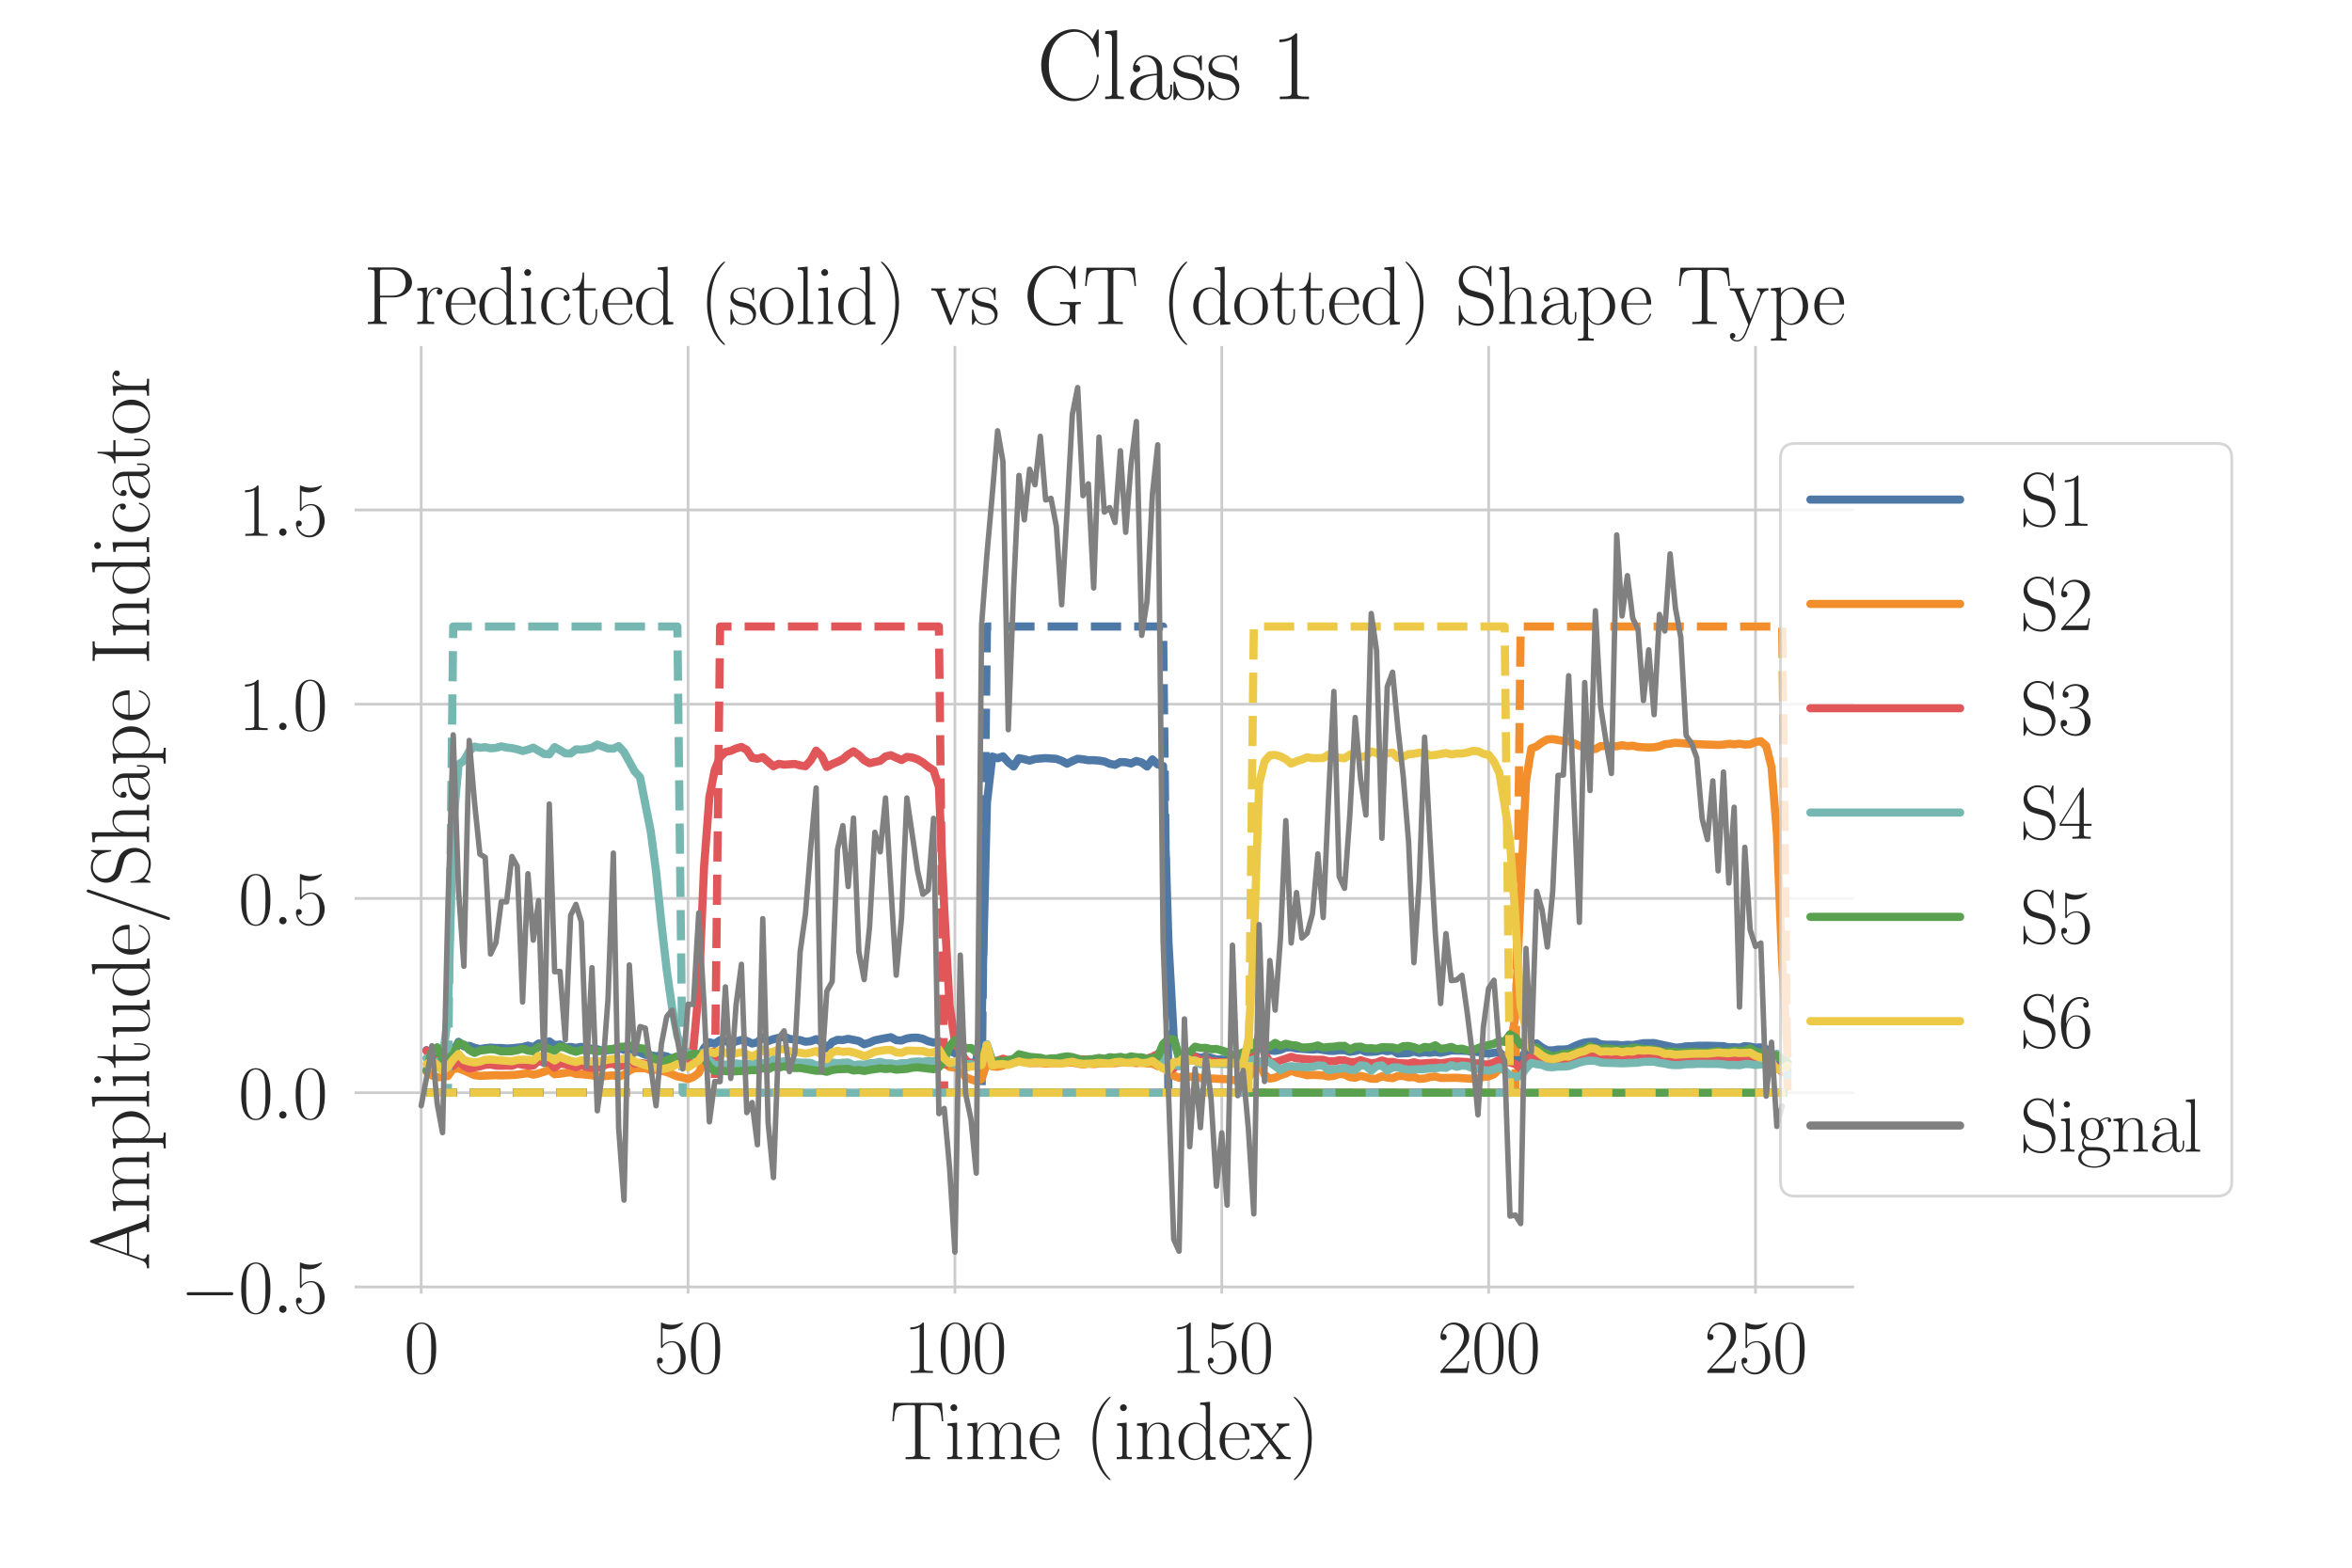 <?xml version="1.0" encoding="utf-8" standalone="no"?>
<!DOCTYPE svg PUBLIC "-//W3C//DTD SVG 1.1//EN"
  "http://www.w3.org/Graphics/SVG/1.1/DTD/svg11.dtd">
<svg xmlns:xlink="http://www.w3.org/1999/xlink" width="864pt" height="576pt" viewBox="0 0 864 576" xmlns="http://www.w3.org/2000/svg" version="1.1">
 <defs>
  <style type="text/css">*{stroke-linejoin: round; stroke-linecap: butt}</style>
 </defs>
 <g id="figure_1">
  <g id="patch_1">
   <path d="M 0 576 
L 864 576 
L 864 0 
L 0 0 
z
" style="fill: #ffffff"/>
  </g>
  <g id="axes_1">
   <g id="patch_2">
    <path d="M 129.627 475.909 
L 681.739 475.909 
L 681.739 126.519 
L 129.627 126.519 
z
" style="fill: #ffffff"/>
   </g>
   <g id="matplotlib.axis_1">
    <g id="xtick_1">
     <g id="line2d_1">
      <path d="M 154.723 475.909 
L 154.723 126.519 
" clip-path="url(#p9769339c90)" style="fill: none; stroke: #cccccc; stroke-linecap: round"/>
     </g>
     <g id="text_1">
      <!-- $\mathdefault{0}$ -->
      <g style="fill: #262626" transform="translate(148.44 504.435) scale(0.275 -0.275)">
       <defs>
        <path id="CMR17-30" d="M 2688 2038 
C 2688 2430 2682 3099 2413 3613 
C 2176 4063 1798 4224 1466 4224 
C 1158 4224 768 4082 525 3620 
C 269 3137 243 2539 243 2038 
C 243 1671 250 1112 448 623 
C 723 -39 1216 -128 1466 -128 
C 1760 -128 2208 -7 2470 604 
C 2662 1048 2688 1568 2688 2038 
z
M 1466 -26 
C 1056 -26 813 328 723 816 
C 653 1196 653 1749 653 2109 
C 653 2604 653 3015 736 3407 
C 858 3954 1216 4121 1466 4121 
C 1728 4121 2067 3947 2189 3420 
C 2272 3054 2278 2623 2278 2109 
C 2278 1691 2278 1176 2202 797 
C 2067 96 1690 -26 1466 -26 
z
" transform="scale(0.016)"/>
       </defs>
       <use xlink:href="#CMR17-30" transform="scale(0.996)"/>
      </g>
     </g>
    </g>
    <g id="xtick_2">
     <g id="line2d_2">
      <path d="M 252.754 475.909 
L 252.754 126.519 
" clip-path="url(#p9769339c90)" style="fill: none; stroke: #cccccc; stroke-linecap: round"/>
     </g>
     <g id="text_2">
      <!-- $\mathdefault{50}$ -->
      <g style="fill: #262626" transform="translate(240.189 504.435) scale(0.275 -0.275)">
       <defs>
        <path id="CMR17-35" d="M 730 3750 
C 794 3724 1056 3641 1325 3641 
C 1920 3641 2246 3961 2432 4140 
C 2432 4191 2432 4224 2394 4224 
C 2387 4224 2374 4224 2323 4198 
C 2099 4102 1837 4032 1517 4032 
C 1325 4032 1037 4055 723 4191 
C 653 4224 640 4224 634 4224 
C 602 4224 595 4217 595 4090 
L 595 2231 
C 595 2113 595 2080 659 2080 
C 691 2080 704 2093 736 2139 
C 941 2435 1222 2560 1542 2560 
C 1766 2560 2246 2415 2246 1293 
C 2246 1087 2246 716 2054 422 
C 1894 159 1645 25 1370 25 
C 947 25 518 319 403 812 
C 429 806 480 793 506 793 
C 589 793 749 838 749 1036 
C 749 1209 627 1280 506 1280 
C 358 1280 262 1190 262 1011 
C 262 454 704 -128 1382 -128 
C 2042 -128 2669 441 2669 1267 
C 2669 2054 2170 2662 1549 2662 
C 1222 2662 947 2540 730 2304 
L 730 3750 
z
" transform="scale(0.016)"/>
       </defs>
       <use xlink:href="#CMR17-35" transform="scale(0.996)"/>
       <use xlink:href="#CMR17-30" transform="translate(45.69 0) scale(0.996)"/>
      </g>
     </g>
    </g>
    <g id="xtick_3">
     <g id="line2d_3">
      <path d="M 350.785 475.909 
L 350.785 126.519 
" clip-path="url(#p9769339c90)" style="fill: none; stroke: #cccccc; stroke-linecap: round"/>
     </g>
     <g id="text_3">
      <!-- $\mathdefault{100}$ -->
      <g style="fill: #262626" transform="translate(331.938 504.435) scale(0.275 -0.275)">
       <defs>
        <path id="CMR17-31" d="M 1702 4083 
C 1702 4217 1696 4224 1606 4224 
C 1357 3927 979 3833 621 3820 
C 602 3820 570 3820 563 3808 
C 557 3795 557 3782 557 3648 
C 755 3648 1088 3686 1344 3839 
L 1344 467 
C 1344 243 1331 166 781 166 
L 589 166 
L 589 0 
C 896 6 1216 12 1523 12 
C 1830 12 2150 6 2458 0 
L 2458 166 
L 2266 166 
C 1715 166 1702 236 1702 467 
L 1702 4083 
z
" transform="scale(0.016)"/>
       </defs>
       <use xlink:href="#CMR17-31" transform="scale(0.996)"/>
       <use xlink:href="#CMR17-30" transform="translate(45.69 0) scale(0.996)"/>
       <use xlink:href="#CMR17-30" transform="translate(91.381 0) scale(0.996)"/>
      </g>
     </g>
    </g>
    <g id="xtick_4">
     <g id="line2d_4">
      <path d="M 448.817 475.909 
L 448.817 126.519 
" clip-path="url(#p9769339c90)" style="fill: none; stroke: #cccccc; stroke-linecap: round"/>
     </g>
     <g id="text_4">
      <!-- $\mathdefault{150}$ -->
      <g style="fill: #262626" transform="translate(429.969 504.435) scale(0.275 -0.275)">
       <use xlink:href="#CMR17-31" transform="scale(0.996)"/>
       <use xlink:href="#CMR17-35" transform="translate(45.69 0) scale(0.996)"/>
       <use xlink:href="#CMR17-30" transform="translate(91.381 0) scale(0.996)"/>
      </g>
     </g>
    </g>
    <g id="xtick_5">
     <g id="line2d_5">
      <path d="M 546.848 475.909 
L 546.848 126.519 
" clip-path="url(#p9769339c90)" style="fill: none; stroke: #cccccc; stroke-linecap: round"/>
     </g>
     <g id="text_5">
      <!-- $\mathdefault{200}$ -->
      <g style="fill: #262626" transform="translate(528.001 504.435) scale(0.275 -0.275)">
       <defs>
        <path id="CMR17-32" d="M 2669 990 
L 2554 990 
C 2490 537 2438 460 2413 422 
C 2381 371 1920 371 1830 371 
L 602 371 
C 832 620 1280 1073 1824 1596 
C 2214 1966 2669 2400 2669 3033 
C 2669 3788 2067 4224 1395 4224 
C 691 4224 262 3603 262 3027 
C 262 2777 448 2745 525 2745 
C 589 2745 781 2783 781 3007 
C 781 3206 614 3264 525 3264 
C 486 3264 448 3257 422 3244 
C 544 3788 915 4057 1306 4057 
C 1862 4057 2227 3616 2227 3033 
C 2227 2477 1901 1998 1536 1583 
L 262 147 
L 262 0 
L 2515 0 
L 2669 990 
z
" transform="scale(0.016)"/>
       </defs>
       <use xlink:href="#CMR17-32" transform="scale(0.996)"/>
       <use xlink:href="#CMR17-30" transform="translate(45.69 0) scale(0.996)"/>
       <use xlink:href="#CMR17-30" transform="translate(91.381 0) scale(0.996)"/>
      </g>
     </g>
    </g>
    <g id="xtick_6">
     <g id="line2d_6">
      <path d="M 644.88 475.909 
L 644.88 126.519 
" clip-path="url(#p9769339c90)" style="fill: none; stroke: #cccccc; stroke-linecap: round"/>
     </g>
     <g id="text_6">
      <!-- $\mathdefault{250}$ -->
      <g style="fill: #262626" transform="translate(626.032 504.435) scale(0.275 -0.275)">
       <use xlink:href="#CMR17-32" transform="scale(0.996)"/>
       <use xlink:href="#CMR17-35" transform="translate(45.69 0) scale(0.996)"/>
       <use xlink:href="#CMR17-30" transform="translate(91.381 0) scale(0.996)"/>
      </g>
     </g>
    </g>
    <g id="text_7">
     <!-- Time (index) -->
     <g style="fill: #262626" transform="translate(326.953 536.153) scale(0.3 -0.3)">
      <defs>
       <path id="CMR17-54" d="M 3981 4332 
L 288 4332 
L 179 2924 
L 294 2924 
C 378 3981 467 4166 1453 4166 
C 1568 4166 1754 4166 1805 4159 
C 1926 4140 1926 4064 1926 3917 
L 1926 465 
C 1926 236 1907 166 1376 166 
L 1197 166 
L 1197 0 
C 1504 6 1824 12 2138 12 
C 2451 12 2771 6 3078 0 
L 3078 166 
L 2899 166 
C 2368 166 2349 236 2349 465 
L 2349 3917 
C 2349 4057 2349 4134 2464 4159 
C 2515 4166 2701 4166 2816 4166 
C 3795 4166 3891 3981 3974 2924 
L 4090 2924 
L 3981 4332 
z
" transform="scale(0.016)"/>
       <path id="CMR17-69" d="M 992 3961 
C 992 4102 877 4224 730 4224 
C 589 4224 467 4108 467 3961 
C 467 3820 582 3699 730 3699 
C 870 3699 992 3814 992 3961 
z
M 243 2745 
L 243 2579 
C 602 2579 653 2540 653 2231 
L 653 443 
C 653 198 627 166 218 166 
L 218 0 
C 371 12 646 12 806 12 
C 960 12 1222 12 1370 0 
L 1370 166 
C 992 166 979 205 979 436 
L 979 2816 
L 243 2745 
z
" transform="scale(0.016)"/>
       <path id="CMR17-6d" d="M 4326 1954 
C 4326 2276 4269 2816 3507 2816 
C 3072 2816 2771 2520 2656 2173 
L 2650 2173 
C 2573 2700 2195 2816 1837 2816 
C 1331 2816 1069 2424 973 2166 
L 966 2166 
L 966 2816 
L 211 2745 
L 211 2578 
C 589 2578 646 2540 646 2231 
L 646 443 
C 646 198 621 166 211 166 
L 211 0 
C 365 12 646 12 813 12 
C 979 12 1267 12 1421 0 
L 1421 166 
C 1011 166 986 192 986 443 
L 986 1678 
C 986 2269 1344 2713 1792 2713 
C 2266 2713 2317 2289 2317 1980 
L 2317 443 
C 2317 198 2291 166 1882 166 
L 1882 0 
C 2035 12 2317 12 2483 12 
C 2650 12 2938 12 3091 0 
L 3091 166 
C 2682 166 2656 192 2656 443 
L 2656 1678 
C 2656 2269 3014 2713 3462 2713 
C 3936 2713 3987 2289 3987 1980 
L 3987 443 
C 3987 198 3962 166 3552 166 
L 3552 0 
C 3706 12 3987 12 4154 12 
C 4320 12 4608 12 4762 0 
L 4762 166 
C 4352 166 4326 192 4326 443 
L 4326 1954 
z
" transform="scale(0.016)"/>
       <path id="CMR17-65" d="M 2438 1503 
C 2464 1529 2464 1542 2464 1606 
C 2464 2251 2118 2816 1389 2816 
C 710 2816 173 2175 173 1394 
C 173 554 781 -64 1459 -64 
C 2176 -64 2458 619 2458 755 
C 2458 800 2419 800 2406 800 
C 2362 800 2355 787 2330 709 
C 2189 270 1837 51 1504 51 
C 1229 51 954 206 781 490 
C 582 819 582 1200 582 1503 
L 2438 1503 
z
M 589 1600 
C 634 2511 1126 2713 1382 2713 
C 1818 2713 2112 2308 2118 1600 
L 589 1600 
z
" transform="scale(0.016)"/>
       <path id="CMR17-28" d="M 1958 -1562 
C 1958 -1556 1958 -1543 1939 -1524 
C 1645 -1223 858 -403 858 1596 
C 858 3595 1632 4408 1946 4729 
C 1946 4735 1958 4748 1958 4767 
C 1958 4787 1939 4800 1914 4800 
C 1843 4800 1299 4325 986 3620 
C 666 2909 576 2218 576 1603 
C 576 1141 621 360 1005 -467 
C 1312 -1133 1837 -1600 1914 -1600 
C 1946 -1600 1958 -1588 1958 -1562 
z
" transform="scale(0.016)"/>
       <path id="CMR17-6e" d="M 2656 1954 
C 2656 2282 2592 2816 1837 2816 
C 1331 2816 1069 2424 973 2166 
L 966 2166 
L 966 2816 
L 211 2745 
L 211 2578 
C 589 2578 646 2540 646 2231 
L 646 443 
C 646 198 621 166 211 166 
L 211 0 
C 365 12 646 12 813 12 
C 979 12 1267 12 1421 0 
L 1421 166 
C 1011 166 986 192 986 443 
L 986 1678 
C 986 2269 1344 2713 1792 2713 
C 2266 2713 2317 2289 2317 1980 
L 2317 443 
C 2317 198 2291 166 1882 166 
L 1882 0 
C 2035 12 2317 12 2483 12 
C 2650 12 2938 12 3091 0 
L 3091 166 
C 2682 166 2656 192 2656 443 
L 2656 1954 
z
" transform="scale(0.016)"/>
       <path id="CMR17-64" d="M 1869 4345 
L 1869 4179 
C 2246 4179 2304 4141 2304 3843 
L 2304 2371 
C 2278 2403 2016 2816 1498 2816 
C 845 2816 211 2228 211 1376 
C 211 529 806 -64 1434 -64 
C 1978 -64 2259 361 2291 406 
L 2291 -64 
L 3066 -13 
L 3066 154 
C 2688 154 2630 193 2630 503 
L 2630 4416 
L 1869 4345 
z
M 2291 762 
C 2291 568 2176 393 2029 264 
C 1811 70 1594 38 1472 38 
C 1286 38 621 135 621 1369 
C 621 2636 1363 2713 1530 2713 
C 1824 2713 2061 2545 2208 2313 
C 2291 2177 2291 2157 2291 2041 
L 2291 762 
z
" transform="scale(0.016)"/>
       <path id="CMR17-78" d="M 1664 1491 
C 1856 1740 2074 2022 2253 2233 
C 2464 2476 2707 2579 2989 2585 
L 2989 2752 
C 2880 2745 2656 2739 2541 2739 
C 2368 2739 2170 2739 2022 2752 
L 2022 2585 
C 2112 2572 2163 2508 2163 2419 
C 2163 2304 2099 2233 2067 2188 
L 1594 1587 
L 1030 2323 
C 973 2393 973 2406 973 2438 
C 973 2515 1037 2579 1146 2585 
L 1146 2752 
C 992 2739 717 2739 557 2739 
C 384 2739 179 2739 38 2752 
L 38 2585 
C 384 2585 461 2560 614 2368 
L 1350 1414 
C 1363 1401 1395 1363 1395 1344 
C 1395 1318 838 633 768 544 
C 480 198 179 172 6 166 
L 6 0 
C 115 6 339 12 454 12 
C 582 12 864 12 979 0 
L 979 166 
C 941 172 838 185 838 332 
C 838 448 890 518 947 595 
L 1478 1248 
L 2035 524 
C 2086 454 2163 358 2163 313 
C 2163 224 2086 172 1984 166 
L 1984 0 
C 2138 12 2413 12 2573 12 
C 2746 12 2950 12 3091 0 
L 3091 166 
C 2771 166 2675 179 2522 377 
L 1664 1491 
z
" transform="scale(0.016)"/>
       <path id="CMR17-29" d="M 1683 1596 
C 1683 2057 1638 2839 1254 3665 
C 947 4332 422 4800 346 4800 
C 326 4800 301 4793 301 4761 
C 301 4748 307 4742 314 4729 
C 621 4408 1402 3595 1402 1603 
C 1402 -396 627 -1210 314 -1530 
C 307 -1543 301 -1549 301 -1562 
C 301 -1594 326 -1600 346 -1600 
C 416 -1600 960 -1127 1274 -422 
C 1594 289 1683 981 1683 1596 
z
" transform="scale(0.016)"/>
      </defs>
      <use xlink:href="#CMR17-54" transform="scale(0.996)"/>
      <use xlink:href="#CMR17-69" transform="translate(66.51 0) scale(0.996)"/>
      <use xlink:href="#CMR17-6d" transform="translate(91.381 0) scale(0.996)"/>
      <use xlink:href="#CMR17-65" transform="translate(168.301 0) scale(0.996)"/>
      <use xlink:href="#CMR17-28" transform="translate(238.862 0) scale(0.996)"/>
      <use xlink:href="#CMR17-69" transform="translate(274.143 0) scale(0.996)"/>
      <use xlink:href="#CMR17-6e" transform="translate(299.014 0) scale(0.996)"/>
      <use xlink:href="#CMR17-64" transform="translate(349.909 0) scale(0.996)"/>
      <use xlink:href="#CMR17-65" transform="translate(400.805 0) scale(0.996)"/>
      <use xlink:href="#CMR17-78" transform="translate(441.29 0) scale(0.996)"/>
      <use xlink:href="#CMR17-29" transform="translate(489.583 0) scale(0.996)"/>
     </g>
    </g>
   </g>
   <g id="matplotlib.axis_2">
    <g id="ytick_1">
     <g id="line2d_7">
      <path d="M 129.627 472.851 
L 681.739 472.851 
" clip-path="url(#p9769339c90)" style="fill: none; stroke: #cccccc; stroke-linecap: round"/>
     </g>
     <g id="text_8">
      <!-- $\mathdefault{−0.5}$ -->
      <g style="fill: #262626" transform="translate(66.236 482.363) scale(0.275 -0.275)">
       <defs>
        <path id="CMSY10-0" d="M 4218 1472 
C 4326 1472 4442 1472 4442 1600 
C 4442 1728 4326 1728 4218 1728 
L 755 1728 
C 646 1728 531 1728 531 1600 
C 531 1472 646 1472 755 1472 
L 4218 1472 
z
" transform="scale(0.016)"/>
        <path id="CMMI12-3a" d="M 1178 307 
C 1178 492 1024 620 870 620 
C 685 620 557 467 557 313 
C 557 128 710 0 864 0 
C 1050 0 1178 153 1178 307 
z
" transform="scale(0.016)"/>
       </defs>
       <use xlink:href="#CMSY10-0" transform="scale(0.996)"/>
       <use xlink:href="#CMR17-30" transform="translate(77.487 0) scale(0.996)"/>
       <use xlink:href="#CMMI12-3a" transform="translate(123.178 0) scale(0.996)"/>
       <use xlink:href="#CMR17-35" transform="translate(150.275 0) scale(0.996)"/>
      </g>
     </g>
    </g>
    <g id="ytick_2">
     <g id="line2d_8">
      <path d="M 129.627 401.478 
L 681.739 401.478 
" clip-path="url(#p9769339c90)" style="fill: none; stroke: #cccccc; stroke-linecap: round"/>
     </g>
     <g id="text_9">
      <!-- $\mathdefault{0.0}$ -->
      <g style="fill: #262626" transform="translate(87.545 410.991) scale(0.275 -0.275)">
       <use xlink:href="#CMR17-30" transform="scale(0.996)"/>
       <use xlink:href="#CMMI12-3a" transform="translate(45.69 0) scale(0.996)"/>
       <use xlink:href="#CMR17-30" transform="translate(72.788 0) scale(0.996)"/>
      </g>
     </g>
    </g>
    <g id="ytick_3">
     <g id="line2d_9">
      <path d="M 129.627 330.105 
L 681.739 330.105 
" clip-path="url(#p9769339c90)" style="fill: none; stroke: #cccccc; stroke-linecap: round"/>
     </g>
     <g id="text_10">
      <!-- $\mathdefault{0.5}$ -->
      <g style="fill: #262626" transform="translate(87.545 339.618) scale(0.275 -0.275)">
       <use xlink:href="#CMR17-30" transform="scale(0.996)"/>
       <use xlink:href="#CMMI12-3a" transform="translate(45.69 0) scale(0.996)"/>
       <use xlink:href="#CMR17-35" transform="translate(72.788 0) scale(0.996)"/>
      </g>
     </g>
    </g>
    <g id="ytick_4">
     <g id="line2d_10">
      <path d="M 129.627 258.733 
L 681.739 258.733 
" clip-path="url(#p9769339c90)" style="fill: none; stroke: #cccccc; stroke-linecap: round"/>
     </g>
     <g id="text_11">
      <!-- $\mathdefault{1.0}$ -->
      <g style="fill: #262626" transform="translate(87.545 268.246) scale(0.275 -0.275)">
       <use xlink:href="#CMR17-31" transform="scale(0.996)"/>
       <use xlink:href="#CMMI12-3a" transform="translate(45.69 0) scale(0.996)"/>
       <use xlink:href="#CMR17-30" transform="translate(72.788 0) scale(0.996)"/>
      </g>
     </g>
    </g>
    <g id="ytick_5">
     <g id="line2d_11">
      <path d="M 129.627 187.36 
L 681.739 187.36 
" clip-path="url(#p9769339c90)" style="fill: none; stroke: #cccccc; stroke-linecap: round"/>
     </g>
     <g id="text_12">
      <!-- $\mathdefault{1.5}$ -->
      <g style="fill: #262626" transform="translate(87.545 196.873) scale(0.275 -0.275)">
       <use xlink:href="#CMR17-31" transform="scale(0.996)"/>
       <use xlink:href="#CMMI12-3a" transform="translate(45.69 0) scale(0.996)"/>
       <use xlink:href="#CMR17-35" transform="translate(72.788 0) scale(0.996)"/>
      </g>
     </g>
    </g>
    <g id="text_13">
     <!-- Amplitude/Shape Indicator -->
     <g style="fill: #262626" transform="translate(54.789 466.686) rotate(-90) scale(0.3 -0.3)">
      <defs>
       <path id="CMR17-41" d="M 2323 4441 
C 2291 4524 2278 4544 2214 4544 
C 2150 4544 2138 4524 2106 4441 
L 749 580 
C 627 236 371 166 147 166 
L 147 0 
C 262 12 518 12 640 12 
C 800 12 1056 12 1210 0 
L 1210 166 
C 909 179 864 382 864 459 
C 864 516 877 548 890 586 
L 1229 1536 
L 2906 1536 
L 3290 453 
C 3322 376 3322 363 3322 338 
C 3322 166 3046 166 2925 166 
L 2925 0 
C 3110 12 3443 12 3642 12 
C 3808 12 4128 12 4282 0 
L 4282 166 
C 3942 166 3827 166 3744 402 
L 2323 4441 
z
M 2067 3924 
L 2848 1702 
L 1286 1702 
L 2067 3924 
z
" transform="scale(0.016)"/>
       <path id="CMR17-70" d="M 1408 -1114 
C 998 -1114 973 -1088 973 -834 
L 973 380 
C 1158 109 1427 -64 1766 -64 
C 2406 -64 3053 503 3053 1382 
C 3053 2196 2496 2816 1837 2816 
C 1453 2816 1139 2603 960 2345 
L 960 2816 
L 198 2745 
L 198 2577 
C 576 2577 634 2539 634 2228 
L 634 -834 
C 634 -1081 608 -1114 198 -1114 
L 198 -1280 
C 352 -1268 634 -1268 800 -1268 
C 966 -1268 1254 -1268 1408 -1280 
L 1408 -1114 
z
M 973 2015 
C 973 2106 973 2241 1222 2481 
C 1254 2506 1472 2700 1792 2700 
C 2259 2700 2643 2112 2643 1376 
C 2643 639 2234 38 1728 38 
C 1498 38 1248 148 1056 451 
C 973 594 973 632 973 736 
L 973 2015 
z
" transform="scale(0.016)"/>
       <path id="CMR17-6c" d="M 979 4416 
L 218 4345 
L 218 4179 
C 595 4179 653 4141 653 3835 
L 653 439 
C 653 198 627 166 218 166 
L 218 0 
C 371 12 653 12 813 12 
C 979 12 1261 12 1414 0 
L 1414 166 
C 1005 166 979 191 979 439 
L 979 4416 
z
" transform="scale(0.016)"/>
       <path id="CMR17-74" d="M 966 2585 
L 1862 2585 
L 1862 2752 
L 966 2752 
L 966 3968 
L 851 3968 
C 838 3292 614 2700 70 2687 
L 70 2585 
L 627 2585 
L 627 778 
C 627 655 627 -64 1370 -64 
C 1747 -64 1965 308 1965 784 
L 1965 1151 
L 1850 1151 
L 1850 790 
C 1850 347 1677 51 1408 51 
C 1222 51 966 179 966 765 
L 966 2585 
z
" transform="scale(0.016)"/>
       <path id="CMR17-75" d="M 1882 2745 
L 1882 2579 
C 2259 2579 2317 2540 2317 2229 
L 2317 1053 
C 2317 510 2029 38 1555 38 
C 1030 38 986 355 986 691 
L 986 2816 
L 211 2745 
L 211 2579 
C 467 2579 640 2579 646 2320 
L 646 1079 
C 646 646 646 368 813 187 
C 896 103 1056 -64 1517 -64 
C 2061 -64 2272 400 2323 536 
L 2330 536 
L 2330 -64 
L 3091 -13 
L 3091 154 
C 2714 154 2656 193 2656 503 
L 2656 2816 
L 1882 2745 
z
" transform="scale(0.016)"/>
       <path id="CMR17-2f" d="M 2605 4575 
C 2637 4658 2637 4671 2637 4684 
C 2637 4761 2579 4800 2528 4800 
C 2451 4800 2426 4748 2400 4671 
L 326 -1376 
C 294 -1460 294 -1472 294 -1485 
C 294 -1562 352 -1600 403 -1600 
C 480 -1600 506 -1549 531 -1472 
L 2605 4575 
z
" transform="scale(0.016)"/>
       <path id="CMR17-53" d="M 2803 4351 
C 2803 4467 2797 4473 2758 4473 
C 2720 4473 2707 4447 2682 4390 
L 2490 3965 
C 2246 4320 1875 4480 1472 4480 
C 819 4480 294 3958 294 3301 
C 294 3101 339 2817 557 2546 
C 794 2250 1018 2198 1530 2063 
C 1722 2011 2042 1927 2106 1901 
C 2470 1747 2662 1360 2662 999 
C 2662 534 2336 38 1779 38 
C 1094 38 454 425 410 1328 
C 403 1431 397 1437 352 1437 
C 301 1437 294 1431 294 1302 
L 294 0 
C 294 -116 301 -122 339 -122 
C 384 -122 397 -90 486 109 
C 493 128 493 141 614 386 
C 934 -39 1472 -128 1779 -128 
C 2477 -128 2970 457 2970 1141 
C 2970 1476 2848 1734 2778 1850 
C 2509 2263 2221 2340 1914 2417 
C 1869 2437 1856 2437 1498 2527 
C 1152 2617 1005 2662 845 2836 
C 666 3036 602 3243 602 3449 
C 602 3868 934 4326 1478 4326 
C 2157 4326 2579 3842 2675 3036 
C 2694 2920 2701 2914 2746 2914 
C 2803 2914 2803 2933 2803 3043 
L 2803 4351 
z
" transform="scale(0.016)"/>
       <path id="CMR17-68" d="M 2656 1954 
C 2656 2282 2592 2816 1837 2816 
C 1312 2816 1056 2392 979 2179 
L 973 2179 
L 973 4416 
L 211 4345 
L 211 4179 
C 589 4179 646 4141 646 3843 
L 646 443 
C 646 198 621 166 211 166 
L 211 0 
C 365 12 646 12 813 12 
C 979 12 1267 12 1421 0 
L 1421 166 
C 1011 166 986 192 986 443 
L 986 1678 
C 986 2269 1344 2713 1792 2713 
C 2266 2713 2317 2289 2317 1980 
L 2317 443 
C 2317 198 2291 166 1882 166 
L 1882 0 
C 2035 12 2317 12 2483 12 
C 2650 12 2938 12 3091 0 
L 3091 166 
C 2682 166 2656 192 2656 443 
L 2656 1954 
z
" transform="scale(0.016)"/>
       <path id="CMR17-61" d="M 2304 1656 
C 2304 2048 2304 2275 2035 2534 
C 1798 2751 1523 2816 1306 2816 
C 800 2816 435 2408 435 1977 
C 435 1740 627 1728 666 1728 
C 749 1728 896 1779 896 1958 
C 896 2118 774 2188 666 2188 
C 640 2188 608 2182 589 2176 
C 723 2594 1069 2713 1293 2713 
C 1613 2713 1965 2421 1965 1875 
L 1965 1632 
C 1587 1619 1133 1568 774 1373 
C 371 1147 256 822 256 576 
C 256 77 832 -64 1171 -64 
C 1523 -64 1850 135 1990 505 
C 2003 219 2182 -39 2464 -39 
C 2598 -39 2938 51 2938 563 
L 2938 926 
L 2822 926 
L 2822 557 
C 2822 161 2650 109 2566 109 
C 2304 109 2304 446 2304 732 
L 2304 1656 
z
M 1965 887 
C 1965 323 1568 38 1216 38 
C 896 38 646 278 646 576 
C 646 771 730 1114 1101 1322 
C 1408 1497 1760 1523 1965 1536 
L 1965 887 
z
" transform="scale(0.016)"/>
       <path id="CMR17-49" d="M 1261 3898 
C 1261 4185 1338 4185 1798 4185 
L 1798 4352 
C 1594 4339 1267 4339 1050 4339 
C 832 4339 506 4339 301 4352 
L 301 4185 
C 762 4185 838 4185 838 3898 
L 838 453 
C 838 166 762 166 301 166 
L 301 0 
C 506 12 832 12 1050 12 
C 1267 12 1594 12 1798 0 
L 1798 166 
C 1338 166 1261 166 1261 453 
L 1261 3898 
z
" transform="scale(0.016)"/>
       <path id="CMR17-63" d="M 2234 2240 
C 2112 2240 1933 2240 1933 2015 
C 1933 1836 2080 1785 2163 1785 
C 2208 1785 2394 1804 2394 2028 
C 2394 2476 1958 2816 1466 2816 
C 787 2816 211 2201 211 1379 
C 211 521 813 -64 1466 -64 
C 2259 -64 2458 676 2458 747 
C 2458 773 2451 792 2406 792 
C 2362 792 2355 786 2330 702 
C 2163 180 1798 51 1523 51 
C 1114 51 621 431 621 1385 
C 621 2358 1094 2700 1472 2700 
C 1722 2700 2093 2582 2234 2240 
z
" transform="scale(0.016)"/>
       <path id="CMR17-6f" d="M 2758 1356 
C 2758 2176 2163 2816 1466 2816 
C 768 2816 173 2176 173 1356 
C 173 550 768 -64 1466 -64 
C 2163 -64 2758 550 2758 1356 
z
M 1466 51 
C 1165 51 909 230 762 480 
C 602 768 582 1126 582 1408 
C 582 1676 595 2009 762 2297 
C 890 2508 1139 2713 1466 2713 
C 1754 2713 1997 2553 2150 2329 
C 2349 2028 2349 1606 2349 1408 
C 2349 1158 2336 774 2163 467 
C 1984 172 1709 51 1466 51 
z
" transform="scale(0.016)"/>
       <path id="CMR17-72" d="M 960 1517 
C 960 2134 1222 2713 1702 2713 
C 1747 2713 1792 2707 1837 2687 
C 1837 2687 1696 2642 1696 2475 
C 1696 2321 1818 2257 1914 2257 
C 1990 2257 2131 2302 2131 2482 
C 2131 2687 1926 2816 1709 2816 
C 1222 2816 1011 2340 947 2115 
L 941 2115 
L 941 2816 
L 198 2745 
L 198 2578 
C 576 2578 634 2540 634 2231 
L 634 443 
C 634 198 608 166 198 166 
L 198 0 
C 352 12 646 12 813 12 
C 998 12 1325 12 1498 0 
L 1498 166 
C 1037 166 960 166 960 455 
L 960 1517 
z
" transform="scale(0.016)"/>
      </defs>
      <use xlink:href="#CMR17-41" transform="scale(0.996)"/>
      <use xlink:href="#CMR17-6d" transform="translate(69.072 0) scale(0.996)"/>
      <use xlink:href="#CMR17-70" transform="translate(145.992 0) scale(0.996)"/>
      <use xlink:href="#CMR17-6c" transform="translate(196.887 0) scale(0.996)"/>
      <use xlink:href="#CMR17-69" transform="translate(221.758 0) scale(0.996)"/>
      <use xlink:href="#CMR17-74" transform="translate(246.63 0) scale(0.996)"/>
      <use xlink:href="#CMR17-75" transform="translate(281.91 0) scale(0.996)"/>
      <use xlink:href="#CMR17-64" transform="translate(332.806 0) scale(0.996)"/>
      <use xlink:href="#CMR17-65" transform="translate(383.701 0) scale(0.996)"/>
      <use xlink:href="#CMR17-2f" transform="translate(424.187 0) scale(0.996)"/>
      <use xlink:href="#CMR17-53" transform="translate(469.877 0) scale(0.996)"/>
      <use xlink:href="#CMR17-68" transform="translate(520.773 0) scale(0.996)"/>
      <use xlink:href="#CMR17-61" transform="translate(571.668 0) scale(0.996)"/>
      <use xlink:href="#CMR17-70" transform="translate(617.358 0) scale(0.996)"/>
      <use xlink:href="#CMR17-65" transform="translate(670.856 0) scale(0.996)"/>
      <use xlink:href="#CMR17-49" transform="translate(741.418 0) scale(0.996)"/>
      <use xlink:href="#CMR17-6e" transform="translate(774.056 0) scale(0.996)"/>
      <use xlink:href="#CMR17-64" transform="translate(824.952 0) scale(0.996)"/>
      <use xlink:href="#CMR17-69" transform="translate(875.847 0) scale(0.996)"/>
      <use xlink:href="#CMR17-63" transform="translate(900.718 0) scale(0.996)"/>
      <use xlink:href="#CMR17-61" transform="translate(941.204 0) scale(0.996)"/>
      <use xlink:href="#CMR17-74" transform="translate(986.894 0) scale(0.996)"/>
      <use xlink:href="#CMR17-6f" transform="translate(1022.175 0) scale(0.996)"/>
      <use xlink:href="#CMR17-72" transform="translate(1067.865 0) scale(0.996)"/>
     </g>
    </g>
   </g>
   <g id="line2d_12">
    <path d="M 156.683 401.478 
L 360.589 401.478 
L 362.549 230.184 
L 427.25 230.184 
L 429.21 401.478 
L 656.643 401.478 
L 656.643 401.478 
" clip-path="url(#p9769339c90)" style="fill: none; stroke-dasharray: 11.1,4.8; stroke-dashoffset: 0; stroke: #4e79a7; stroke-width: 3"/>
   </g>
   <g id="line2d_13">
    <path d="M 156.683 385.842 
L 158.644 389.147 
L 160.604 388.654 
L 162.565 390.224 
L 164.526 391.328 
L 166.486 386.459 
L 168.447 382.791 
L 170.408 384.425 
L 172.368 384.265 
L 174.329 384.98 
L 176.289 385.458 
L 178.25 385.123 
L 180.211 384.923 
L 182.171 385.056 
L 184.132 385.058 
L 186.093 385.234 
L 188.053 385.144 
L 191.975 384.725 
L 193.935 384.187 
L 195.896 384.793 
L 197.856 383.413 
L 199.817 383.63 
L 201.778 382.629 
L 203.738 384.03 
L 205.699 383.761 
L 207.66 384.915 
L 209.62 384.666 
L 211.581 384.998 
L 213.541 384.632 
L 217.463 385.39 
L 219.423 385.536 
L 221.384 386.126 
L 223.345 385.842 
L 225.305 385.713 
L 227.266 385.177 
L 229.226 385.711 
L 231.187 385.085 
L 233.148 386.059 
L 235.108 386.68 
L 237.069 387.561 
L 239.03 387.762 
L 240.99 388.087 
L 242.951 387.763 
L 244.911 388.154 
L 248.833 389.923 
L 250.793 390.529 
L 252.754 391.545 
L 254.715 390.724 
L 256.675 388.949 
L 258.636 385.073 
L 260.596 382.963 
L 262.557 383.466 
L 264.518 382.186 
L 266.478 382.53 
L 268.439 383.209 
L 272.36 382.09 
L 274.321 382.462 
L 276.282 383.417 
L 278.242 382.966 
L 280.203 381.071 
L 282.163 382.492 
L 284.124 381.8 
L 288.045 380.85 
L 290.006 381.719 
L 293.927 382.165 
L 295.888 382.765 
L 297.848 382.56 
L 299.809 381.81 
L 301.77 382.861 
L 303.73 385.168 
L 305.691 382.872 
L 307.652 382.054 
L 309.612 382.126 
L 311.573 381.691 
L 315.494 382.475 
L 317.455 383.69 
L 319.415 383.089 
L 321.376 382.225 
L 325.297 381.449 
L 327.258 381.098 
L 329.218 382.176 
L 331.179 382.31 
L 333.14 381.558 
L 335.1 381.277 
L 337.061 381.275 
L 339.022 381.693 
L 340.982 382.565 
L 342.943 383.053 
L 344.903 382.565 
L 346.864 384.269 
L 348.825 386.138 
L 352.746 387.771 
L 354.707 390.643 
L 356.667 390.549 
L 358.628 390.1 
L 360.589 375.852 
L 362.549 294.921 
L 364.51 277.975 
L 366.47 278.612 
L 368.431 277.913 
L 370.392 280.051 
L 372.352 281.611 
L 374.313 278.564 
L 376.274 278.948 
L 378.234 279.473 
L 380.195 278.859 
L 384.116 278.554 
L 388.037 278.818 
L 389.998 279.53 
L 391.959 280.584 
L 393.919 279.622 
L 395.88 278.784 
L 397.84 278.983 
L 399.801 279.326 
L 401.762 279.297 
L 403.722 279.465 
L 405.683 279.772 
L 407.644 280.624 
L 409.604 281.014 
L 411.565 279.992 
L 413.525 280.068 
L 415.486 280.522 
L 417.447 279.588 
L 419.407 280.154 
L 421.368 281.632 
L 423.329 279.032 
L 425.289 280.857 
L 427.25 281.437 
L 429.21 345.724 
L 431.171 381.211 
L 433.132 388.846 
L 435.092 388.966 
L 437.053 388.944 
L 439.014 388.056 
L 440.974 388.712 
L 442.935 388.157 
L 446.856 389.226 
L 448.817 389.272 
L 450.777 389.43 
L 452.738 390.405 
L 454.699 390.836 
L 456.659 390.919 
L 458.62 391.326 
L 460.581 389.669 
L 462.541 379.762 
L 466.462 385.944 
L 468.423 386.113 
L 470.384 385.733 
L 472.344 384.886 
L 474.305 384.802 
L 476.266 385.243 
L 482.147 385.628 
L 484.108 385.46 
L 488.029 386.073 
L 489.99 386.143 
L 491.951 385.88 
L 493.911 385.852 
L 495.872 386.452 
L 497.832 386.157 
L 499.793 385.604 
L 501.754 386.472 
L 503.714 386.478 
L 505.675 386.34 
L 507.636 385.868 
L 509.596 386.227 
L 511.557 385.946 
L 513.517 387.095 
L 517.439 386.928 
L 519.399 386.319 
L 521.36 386.871 
L 523.321 386.596 
L 525.281 386.817 
L 527.242 386.501 
L 529.203 386.824 
L 533.124 385.979 
L 537.045 386.043 
L 539.006 386.121 
L 540.966 386.482 
L 542.927 386.494 
L 544.888 386.984 
L 546.848 387.085 
L 550.769 386.547 
L 552.73 388.677 
L 554.691 389.327 
L 556.651 388.65 
L 558.612 388.99 
L 560.573 386.206 
L 562.533 383.642 
L 564.494 383.378 
L 566.454 384.875 
L 568.415 385.911 
L 570.376 385.929 
L 572.336 385.625 
L 574.297 385.62 
L 576.258 385.434 
L 578.218 384.48 
L 580.179 383.652 
L 582.139 383.056 
L 584.1 382.813 
L 586.061 382.777 
L 588.021 383.695 
L 589.982 383.84 
L 593.903 383.853 
L 595.864 384.092 
L 597.824 383.869 
L 599.785 383.976 
L 603.706 383.293 
L 607.628 383.251 
L 615.47 384.93 
L 617.431 384.8 
L 619.391 384.439 
L 621.352 384.429 
L 623.313 384.256 
L 627.234 384.211 
L 633.116 384.392 
L 635.076 384.834 
L 637.037 384.735 
L 638.998 384.922 
L 640.958 384.361 
L 642.919 384.536 
L 644.88 384.951 
L 646.84 384.829 
L 648.801 385.478 
L 650.761 387.714 
L 652.722 390.211 
L 654.683 392.961 
L 656.643 390.795 
L 656.643 390.795 
" clip-path="url(#p9769339c90)" style="fill: none; stroke: #4e79a7; stroke-width: 3; stroke-linecap: round"/>
   </g>
   <g id="line2d_14">
    <path d="M 156.683 401.478 
L 556.651 401.478 
L 558.612 230.184 
L 654.683 230.184 
L 656.643 401.478 
L 656.643 401.478 
" clip-path="url(#p9769339c90)" style="fill: none; stroke-dasharray: 11.1,4.8; stroke-dashoffset: 0; stroke: #f28e2b; stroke-width: 3"/>
   </g>
   <g id="line2d_15">
    <path d="M 156.683 393.739 
L 158.644 395.118 
L 160.604 395.797 
L 162.565 395.709 
L 164.526 395.36 
L 166.486 392.618 
L 168.447 392.615 
L 170.408 393.281 
L 174.329 395.06 
L 176.289 395.296 
L 182.171 395.041 
L 184.132 395.134 
L 188.053 394.997 
L 190.014 394.847 
L 193.935 394.322 
L 195.896 394.87 
L 197.856 394.409 
L 199.817 393.799 
L 201.778 393.056 
L 203.738 394.684 
L 205.699 394.502 
L 209.62 393.921 
L 211.581 394.616 
L 213.541 394.659 
L 217.463 395.088 
L 219.423 395.569 
L 221.384 395.51 
L 223.345 395.246 
L 225.305 395.114 
L 227.266 395.554 
L 229.226 394.896 
L 231.187 393.345 
L 233.148 392.452 
L 237.069 392.466 
L 239.03 393.217 
L 240.99 393.005 
L 244.911 393.882 
L 248.833 395.5 
L 250.793 395.914 
L 252.754 396.46 
L 254.715 395.694 
L 256.675 394.242 
L 258.636 389.732 
L 260.596 389.239 
L 262.557 390.956 
L 264.518 391.128 
L 266.478 392.291 
L 268.439 392.551 
L 270.4 392.361 
L 272.36 392.508 
L 274.321 392.827 
L 276.282 392.972 
L 278.242 392.074 
L 280.203 391.624 
L 282.163 391.948 
L 286.085 391.001 
L 293.927 391.867 
L 295.888 391.867 
L 297.848 391.747 
L 303.73 392.823 
L 305.691 391.067 
L 307.652 391.287 
L 309.612 391.756 
L 311.573 392.02 
L 313.533 392.505 
L 317.455 392.703 
L 319.415 391.927 
L 321.376 391.462 
L 323.337 391.393 
L 327.258 391.623 
L 329.218 392.051 
L 335.1 391.735 
L 337.061 391.694 
L 339.022 391.342 
L 340.982 391.228 
L 342.943 390.921 
L 344.903 388.772 
L 346.864 390.578 
L 348.825 392.039 
L 350.785 392.204 
L 352.746 393.264 
L 354.707 395.792 
L 356.667 396.575 
L 358.628 397.207 
L 360.589 396.464 
L 362.549 390.498 
L 364.51 391.802 
L 366.47 391.975 
L 368.431 391.509 
L 370.392 390.811 
L 372.352 390.46 
L 374.313 389.921 
L 376.274 390.099 
L 378.234 390.627 
L 382.155 390.574 
L 384.116 390.798 
L 386.077 390.661 
L 388.037 390.709 
L 389.998 390.544 
L 393.919 390.405 
L 397.84 391.141 
L 399.801 390.773 
L 401.762 390.989 
L 403.722 390.697 
L 405.683 390.695 
L 407.644 390.519 
L 409.604 390.669 
L 411.565 390.299 
L 415.486 390.376 
L 417.447 390.642 
L 419.407 390.363 
L 421.368 390.749 
L 423.329 390.748 
L 425.289 391.728 
L 427.25 388.356 
L 431.171 395.244 
L 433.132 396 
L 435.092 395.308 
L 437.053 395.664 
L 439.014 395.452 
L 440.974 396.115 
L 442.935 395.812 
L 444.896 396.243 
L 448.817 396.463 
L 450.777 396.525 
L 454.699 397.02 
L 458.62 396.109 
L 460.581 392.905 
L 462.541 390.081 
L 464.502 394.885 
L 466.462 396.302 
L 468.423 395.935 
L 470.384 395.066 
L 472.344 394.44 
L 474.305 393.38 
L 476.266 394.145 
L 478.226 394.533 
L 480.187 395.08 
L 482.147 394.92 
L 486.069 395.11 
L 488.029 395.514 
L 489.99 395.287 
L 491.951 394.605 
L 493.911 394.78 
L 495.872 395.78 
L 497.832 395.97 
L 499.793 395.291 
L 501.754 395.756 
L 503.714 396.343 
L 505.675 396.351 
L 507.636 395.425 
L 509.596 395.927 
L 511.557 396.135 
L 513.517 395.35 
L 515.478 395.326 
L 517.439 395.842 
L 519.399 395.732 
L 521.36 396.378 
L 523.321 396.264 
L 525.281 395.716 
L 527.242 395.531 
L 529.203 396.064 
L 535.084 396.003 
L 540.966 396.375 
L 542.927 396.154 
L 544.888 395.724 
L 546.848 395.498 
L 548.809 394.711 
L 550.769 392.704 
L 552.73 390.504 
L 554.691 385.614 
L 556.651 373.339 
L 558.612 328.364 
L 560.573 286.963 
L 562.533 275.007 
L 564.494 274.226 
L 566.454 272.757 
L 568.415 271.674 
L 570.376 271.546 
L 574.297 272.238 
L 576.258 272.296 
L 580.179 274.025 
L 584.1 275.225 
L 586.061 275.229 
L 588.021 274.109 
L 593.903 274.197 
L 595.864 273.789 
L 597.824 274.139 
L 599.785 273.978 
L 601.746 274.443 
L 605.667 274.652 
L 607.628 274.539 
L 609.588 274.218 
L 611.549 273.472 
L 613.51 273.253 
L 615.47 272.898 
L 623.313 273.44 
L 631.155 273.703 
L 633.116 273.614 
L 635.076 273.277 
L 637.037 273.477 
L 638.998 273.248 
L 640.958 273.561 
L 642.919 273.488 
L 644.88 272.649 
L 646.84 272.332 
L 648.801 274.057 
L 650.761 281.839 
L 652.722 305.829 
L 654.683 353.853 
L 656.643 387.658 
L 656.643 387.658 
" clip-path="url(#p9769339c90)" style="fill: none; stroke: #f28e2b; stroke-width: 3; stroke-linecap: round"/>
   </g>
   <g id="line2d_16">
    <path d="M 156.683 401.478 
L 262.557 401.478 
L 264.518 230.184 
L 344.903 230.184 
L 346.864 401.478 
L 656.643 401.478 
L 656.643 401.478 
" clip-path="url(#p9769339c90)" style="fill: none; stroke-dasharray: 11.1,4.8; stroke-dashoffset: 0; stroke: #e15759; stroke-width: 3"/>
   </g>
   <g id="line2d_17">
    <path d="M 156.683 386.057 
L 158.644 389.127 
L 160.604 389.692 
L 162.565 390.488 
L 164.526 391.851 
L 166.486 391.638 
L 168.447 389.547 
L 170.408 391.7 
L 172.368 392.557 
L 176.289 391.79 
L 178.25 391.245 
L 180.211 391.136 
L 182.171 391.515 
L 184.132 391.594 
L 186.093 391.519 
L 188.053 391.572 
L 190.014 390.819 
L 191.975 391.209 
L 193.935 391.485 
L 195.896 391.5 
L 197.856 389.689 
L 199.817 390.48 
L 201.778 390.334 
L 203.738 392.259 
L 205.699 390.764 
L 207.66 391.031 
L 209.62 391.475 
L 211.581 392.13 
L 213.541 391.384 
L 215.502 392.111 
L 217.463 392.327 
L 219.423 392.414 
L 223.345 390.912 
L 225.305 390.876 
L 227.266 391.861 
L 229.226 391.273 
L 231.187 389.273 
L 233.148 390.838 
L 235.108 390.571 
L 237.069 390.801 
L 239.03 390.611 
L 240.99 389.772 
L 242.951 390.237 
L 244.911 390.334 
L 246.872 390.119 
L 248.833 390.257 
L 250.793 390.757 
L 252.754 390.605 
L 254.715 385.119 
L 256.675 363.97 
L 258.636 318.509 
L 260.596 292.831 
L 262.557 282.891 
L 264.518 278.075 
L 266.478 276.305 
L 268.439 275.868 
L 270.4 274.996 
L 272.36 274.439 
L 274.321 275.523 
L 276.282 278.461 
L 278.242 278.775 
L 280.203 278.205 
L 284.124 281.546 
L 286.085 280.636 
L 288.045 280.954 
L 291.967 280.684 
L 293.927 281.229 
L 295.888 281.526 
L 297.848 279.322 
L 299.809 275.812 
L 301.77 277.663 
L 303.73 281.81 
L 305.691 280.738 
L 307.652 279.92 
L 309.612 278.948 
L 311.573 277.235 
L 313.533 276.051 
L 315.494 277.425 
L 317.455 279.329 
L 319.415 280.416 
L 323.337 279.538 
L 325.297 277.948 
L 327.258 277.49 
L 331.179 279.258 
L 333.14 278.095 
L 335.1 278.336 
L 337.061 278.995 
L 339.022 280.17 
L 340.982 281.722 
L 342.943 282.996 
L 344.903 289.082 
L 346.864 333.736 
L 348.825 369.549 
L 350.785 382.634 
L 352.746 386.522 
L 354.707 389.444 
L 356.667 390.905 
L 358.628 390.572 
L 360.589 390.453 
L 362.549 386.835 
L 364.51 390.953 
L 366.47 389.683 
L 368.431 389 
L 370.392 389.56 
L 374.313 389.373 
L 376.274 389.735 
L 378.234 389.626 
L 380.195 389.391 
L 384.116 389.389 
L 389.998 389.561 
L 391.959 389.1 
L 393.919 388.884 
L 395.88 389.2 
L 397.84 389.218 
L 399.801 389.4 
L 401.762 389.2 
L 403.722 388.86 
L 407.644 389.228 
L 409.604 388.79 
L 411.565 388.664 
L 413.525 389.141 
L 415.486 389.094 
L 417.447 388.553 
L 419.407 389.102 
L 421.368 388.93 
L 423.329 388.292 
L 425.289 387.282 
L 427.25 388.461 
L 429.21 393.38 
L 431.171 392.467 
L 433.132 390.878 
L 435.092 387.581 
L 437.053 388.474 
L 439.014 388.262 
L 440.974 389.794 
L 442.935 389.085 
L 444.896 389.989 
L 448.817 390.291 
L 450.777 390.288 
L 452.738 390.113 
L 454.699 390.57 
L 456.659 389.988 
L 458.62 389.194 
L 460.581 387.04 
L 462.541 380.485 
L 464.502 387.155 
L 466.462 390.135 
L 468.423 390.293 
L 474.305 388.295 
L 476.266 388.849 
L 482.147 389.349 
L 486.069 389.392 
L 488.029 389.946 
L 489.99 389.964 
L 491.951 389.537 
L 493.911 389.595 
L 495.872 390.216 
L 497.832 390.243 
L 499.793 389.531 
L 501.754 390.177 
L 503.714 390.658 
L 505.675 390.441 
L 507.636 389.645 
L 509.596 390.217 
L 511.557 390.178 
L 513.517 390.612 
L 517.439 390.759 
L 519.399 390.309 
L 521.36 390.8 
L 527.242 390.416 
L 529.203 390.732 
L 533.124 390.09 
L 535.084 390.022 
L 539.006 390.215 
L 540.966 390.628 
L 542.927 390.723 
L 544.888 391.013 
L 546.848 391.131 
L 548.809 390.4 
L 550.769 389.46 
L 552.73 390.138 
L 554.691 390.34 
L 556.651 390.967 
L 558.612 392.628 
L 560.573 389.188 
L 562.533 388.308 
L 564.494 388.449 
L 566.454 389.734 
L 568.415 390.716 
L 570.376 390.871 
L 574.297 390.059 
L 576.258 390.08 
L 580.179 388.573 
L 582.139 388.127 
L 584.1 387.327 
L 586.061 387.316 
L 588.021 388.445 
L 589.982 388.342 
L 591.943 388.453 
L 593.903 388.212 
L 595.864 388.685 
L 597.824 388.293 
L 599.785 388.485 
L 601.746 387.957 
L 603.706 388.015 
L 605.667 387.886 
L 609.588 388.26 
L 611.549 389.089 
L 613.51 389.115 
L 615.47 389.496 
L 621.352 389.083 
L 627.234 388.998 
L 631.155 388.695 
L 633.116 388.74 
L 635.076 388.991 
L 637.037 388.758 
L 638.998 388.989 
L 640.958 388.851 
L 642.919 388.88 
L 644.88 389.849 
L 646.84 390.361 
L 648.801 390.352 
L 650.761 391 
L 652.722 392.136 
L 654.683 393.787 
L 656.643 393.814 
L 656.643 393.814 
" clip-path="url(#p9769339c90)" style="fill: none; stroke: #e15759; stroke-width: 3; stroke-linecap: round"/>
   </g>
   <g id="line2d_18">
    <path d="M 156.683 401.478 
L 164.526 401.478 
L 166.486 230.184 
L 248.833 230.184 
L 250.793 401.478 
L 656.643 401.478 
L 656.643 401.478 
" clip-path="url(#p9769339c90)" style="fill: none; stroke-dasharray: 11.1,4.8; stroke-dashoffset: 0; stroke: #76b7b2; stroke-width: 3"/>
   </g>
   <g id="line2d_19">
    <path d="M 156.683 388.817 
L 158.644 390.739 
L 160.604 390.153 
L 162.565 389.333 
L 164.526 373.349 
L 166.486 303.075 
L 168.447 280.87 
L 170.408 279.515 
L 172.368 275.999 
L 174.329 274.298 
L 176.289 274.741 
L 178.25 274.511 
L 180.211 274.951 
L 182.171 274.79 
L 184.132 274.231 
L 186.093 274.663 
L 188.053 274.882 
L 190.014 275.285 
L 191.975 275.927 
L 193.935 275.426 
L 195.896 274.707 
L 199.817 276.984 
L 201.778 277.141 
L 203.738 274.519 
L 205.699 275.585 
L 207.66 276.787 
L 209.62 276.848 
L 211.581 275.344 
L 213.541 275.426 
L 215.502 275.142 
L 217.463 274.737 
L 219.423 273.575 
L 223.345 275.009 
L 225.305 275.067 
L 227.266 274.144 
L 229.226 276.314 
L 233.148 283.416 
L 235.108 285.567 
L 239.03 305.387 
L 240.99 320.047 
L 242.951 339.199 
L 244.911 356.303 
L 246.872 370.154 
L 248.833 380.618 
L 250.793 385.59 
L 252.754 386.845 
L 254.715 387.693 
L 256.675 387.291 
L 258.636 386.638 
L 260.596 389.678 
L 262.557 391.377 
L 264.518 391.142 
L 266.478 391.18 
L 270.4 390.757 
L 274.321 391.059 
L 276.282 390.594 
L 280.203 390.623 
L 282.163 390.718 
L 284.124 389.255 
L 286.085 390.222 
L 288.045 389.934 
L 291.967 390.35 
L 297.848 390.525 
L 299.809 391.485 
L 301.77 391.247 
L 303.73 390.682 
L 305.691 390.404 
L 307.652 390.68 
L 309.612 390.471 
L 311.573 390.408 
L 313.533 391.354 
L 315.494 391.099 
L 317.455 391.185 
L 319.415 390.674 
L 321.376 390.544 
L 323.337 390.172 
L 325.297 390.671 
L 327.258 390.709 
L 329.218 391.036 
L 331.179 390.605 
L 333.14 390.667 
L 335.1 390.133 
L 337.061 390.028 
L 339.022 390.123 
L 340.982 389.838 
L 342.943 389.984 
L 344.903 389.207 
L 346.864 390.129 
L 348.825 390.409 
L 350.785 391.035 
L 352.746 390.598 
L 354.707 391.018 
L 356.667 390.984 
L 358.628 391.678 
L 360.589 390.905 
L 362.549 383.674 
L 364.51 390.018 
L 366.47 390.206 
L 368.431 390.798 
L 372.352 389.463 
L 374.313 389.868 
L 376.274 389.599 
L 378.234 389.63 
L 380.195 389.783 
L 382.155 389.747 
L 384.116 390.134 
L 386.077 390.067 
L 388.037 390.184 
L 389.998 390.011 
L 391.959 389.618 
L 393.919 389.549 
L 397.84 390.293 
L 399.801 389.822 
L 401.762 390.16 
L 403.722 390.031 
L 405.683 390.082 
L 407.644 389.578 
L 411.565 389.704 
L 413.525 389.824 
L 415.486 389.496 
L 417.447 390.048 
L 421.368 389.241 
L 423.329 389.277 
L 425.289 390.371 
L 427.25 388.502 
L 429.21 392.358 
L 431.171 390.933 
L 433.132 391.77 
L 435.092 389.889 
L 437.053 389.625 
L 439.014 389.602 
L 440.974 391.018 
L 442.935 390.52 
L 444.896 390.835 
L 448.817 390.877 
L 450.777 390.97 
L 452.738 390.727 
L 454.699 390.669 
L 456.659 390.387 
L 460.581 389.265 
L 462.541 390.559 
L 464.502 389.235 
L 466.462 390.308 
L 470.384 393.15 
L 472.344 391.979 
L 474.305 391.737 
L 476.266 391.938 
L 478.226 391.981 
L 480.187 392.154 
L 482.147 391.953 
L 484.108 391.489 
L 486.069 391.541 
L 488.029 393.162 
L 489.99 392.85 
L 491.951 392.738 
L 493.911 392.319 
L 495.872 392.986 
L 497.832 393.067 
L 499.793 391.416 
L 501.754 391.632 
L 503.714 393.369 
L 505.675 391.728 
L 507.636 391.425 
L 509.596 393.363 
L 511.557 392.23 
L 513.517 392.169 
L 515.478 392.756 
L 517.439 393.023 
L 523.321 392.8 
L 525.281 392.525 
L 527.242 392.515 
L 529.203 392.217 
L 531.163 392.37 
L 533.124 391.343 
L 535.084 391.971 
L 537.045 391.511 
L 539.006 391.664 
L 540.966 392.495 
L 542.927 392.776 
L 544.888 393.172 
L 546.848 393.408 
L 548.809 392.906 
L 550.769 392.183 
L 552.73 393.351 
L 554.691 395.128 
L 556.651 395.687 
L 558.612 395.386 
L 560.573 392.619 
L 562.533 390.53 
L 564.494 391.031 
L 566.454 391.256 
L 568.415 392.028 
L 570.376 392.099 
L 572.336 391.888 
L 574.297 391.884 
L 576.258 391.725 
L 580.179 390.408 
L 582.139 389.905 
L 584.1 389.721 
L 586.061 389.81 
L 588.021 390.378 
L 589.982 390.508 
L 593.903 390.598 
L 595.864 390.69 
L 601.746 390.438 
L 603.706 390.128 
L 607.628 390.095 
L 609.588 390.521 
L 611.549 390.776 
L 613.51 391.207 
L 615.47 391.345 
L 617.431 391.291 
L 619.391 391.001 
L 621.352 391.005 
L 623.313 390.871 
L 631.155 390.908 
L 633.116 391.057 
L 635.076 391.352 
L 637.037 391.277 
L 638.998 391.396 
L 640.958 390.952 
L 642.919 391.001 
L 644.88 391.296 
L 648.801 390.925 
L 650.761 389.87 
L 652.722 387.2 
L 654.683 389.047 
L 656.643 395.178 
L 656.643 395.178 
" clip-path="url(#p9769339c90)" style="fill: none; stroke: #76b7b2; stroke-width: 3; stroke-linecap: round"/>
   </g>
   <g id="line2d_20">
    <path d="M 156.683 401.478 
L 656.643 401.478 
L 656.643 401.478 
" clip-path="url(#p9769339c90)" style="fill: none; stroke-dasharray: 11.1,4.8; stroke-dashoffset: 0; stroke: #59a14f; stroke-width: 3"/>
   </g>
   <g id="line2d_21">
    <path d="M 156.683 393.255 
L 158.644 386.137 
L 160.604 384.793 
L 162.565 388.979 
L 164.526 388.915 
L 166.486 387.517 
L 168.447 383.232 
L 170.408 383.785 
L 172.368 385.771 
L 174.329 386.854 
L 176.289 385.964 
L 178.25 385.788 
L 180.211 385.475 
L 182.171 385.713 
L 184.132 386.306 
L 188.053 386.241 
L 190.014 385.862 
L 191.975 385.313 
L 193.935 385.992 
L 195.896 386.26 
L 197.856 384.566 
L 199.817 384.537 
L 201.778 385.389 
L 203.738 386.091 
L 205.699 384.494 
L 207.66 384.964 
L 209.62 385.835 
L 211.581 386.438 
L 213.541 385.803 
L 217.463 385.871 
L 219.423 386.284 
L 221.384 386.038 
L 223.345 385.544 
L 225.305 385.387 
L 227.266 384.636 
L 229.226 384.575 
L 231.187 384.084 
L 233.148 384.775 
L 235.108 385.157 
L 237.069 385.365 
L 239.03 388.41 
L 242.951 389.913 
L 244.911 389.65 
L 246.872 388.797 
L 248.833 388.107 
L 250.793 387.898 
L 252.754 387.874 
L 254.715 387.274 
L 256.675 387.282 
L 258.636 388.934 
L 260.596 392.017 
L 262.557 393.558 
L 264.518 393.431 
L 266.478 393.505 
L 268.439 393.733 
L 274.321 393.35 
L 276.282 393.159 
L 278.242 393.21 
L 280.203 392.442 
L 282.163 392.885 
L 284.124 391.862 
L 286.085 392.26 
L 288.045 391.77 
L 290.006 392.237 
L 291.967 392.42 
L 293.927 392.389 
L 299.809 393.419 
L 301.77 393.39 
L 303.73 393.789 
L 305.691 393.132 
L 307.652 392.867 
L 311.573 392.728 
L 313.533 393.314 
L 315.494 393.144 
L 317.455 393.51 
L 319.415 393.101 
L 323.337 392.533 
L 325.297 392.77 
L 327.258 392.606 
L 329.218 393.022 
L 333.14 392.718 
L 335.1 392.299 
L 337.061 392.15 
L 342.943 392.837 
L 344.903 392.145 
L 346.864 389.541 
L 348.825 384.396 
L 350.785 382.107 
L 352.746 383.094 
L 354.707 385.185 
L 356.667 385.044 
L 360.589 388.118 
L 362.549 384.619 
L 364.51 389.92 
L 366.47 389.857 
L 368.431 389.94 
L 372.352 389.051 
L 374.313 387.352 
L 378.234 388.324 
L 382.155 388.644 
L 384.116 389.156 
L 386.077 388.895 
L 388.037 388.863 
L 389.998 388.435 
L 391.959 388.136 
L 393.919 388.399 
L 397.84 389.601 
L 399.801 389.21 
L 401.762 389.131 
L 403.722 388.713 
L 405.683 389.109 
L 407.644 388.436 
L 409.604 388.616 
L 411.565 388.324 
L 413.525 388.75 
L 415.486 388.14 
L 417.447 388.474 
L 419.407 388.48 
L 421.368 389.005 
L 423.329 388.712 
L 425.289 388.302 
L 427.25 383.601 
L 429.21 381.725 
L 431.171 381.933 
L 433.132 388.585 
L 435.092 388.852 
L 437.053 386.584 
L 439.014 384.568 
L 440.974 385.041 
L 442.935 385.002 
L 444.896 385.508 
L 446.856 385.408 
L 450.777 386.574 
L 452.738 387.6 
L 454.699 387.596 
L 456.659 386.608 
L 458.62 385.963 
L 460.581 384.922 
L 462.541 381.024 
L 464.502 384.469 
L 466.462 384.615 
L 468.423 383.181 
L 470.384 384.33 
L 472.344 383.489 
L 474.305 383.982 
L 476.266 384.158 
L 478.226 384.882 
L 480.187 384.818 
L 482.147 384.629 
L 484.108 384.12 
L 486.069 384.941 
L 488.029 384.669 
L 489.99 384.584 
L 491.951 384.309 
L 493.911 384.264 
L 495.872 385.622 
L 497.832 384.673 
L 499.793 384.54 
L 501.754 385.194 
L 503.714 385.124 
L 505.675 385.333 
L 507.636 384.754 
L 511.557 384.85 
L 513.517 385.36 
L 515.478 384.386 
L 517.439 384.315 
L 519.399 384.739 
L 521.36 385.514 
L 523.321 384.657 
L 525.281 384.899 
L 527.242 384.065 
L 529.203 385.385 
L 531.163 385.11 
L 533.124 384.657 
L 535.084 385.52 
L 537.045 385.29 
L 539.006 385.904 
L 540.966 385.965 
L 542.927 385.107 
L 544.888 384.417 
L 548.809 383.523 
L 550.769 382.441 
L 552.73 382.845 
L 554.691 380.004 
L 556.651 381.192 
L 558.612 383.925 
L 560.573 384.281 
L 562.533 385.037 
L 564.494 384.908 
L 566.454 386.419 
L 570.376 388.131 
L 572.336 387.86 
L 574.297 387.102 
L 576.258 387.071 
L 578.218 386.79 
L 582.139 385.427 
L 584.1 384.327 
L 586.061 385.419 
L 589.982 385.186 
L 591.943 385.35 
L 593.903 385.728 
L 595.864 385.478 
L 597.824 385.533 
L 599.785 384.93 
L 601.746 385.104 
L 603.706 385.43 
L 605.667 385.56 
L 607.628 385.532 
L 609.588 386.346 
L 613.51 386.446 
L 615.47 386.425 
L 617.431 386.674 
L 621.352 386.461 
L 623.313 386.539 
L 625.273 386.76 
L 627.234 386.724 
L 629.195 386.4 
L 631.155 386.213 
L 633.116 386.664 
L 637.037 386.093 
L 640.958 386.106 
L 642.919 385.205 
L 644.88 386.392 
L 646.84 386.808 
L 648.801 386.84 
L 652.722 387.778 
L 654.683 389.225 
L 656.643 390.264 
L 656.643 390.264 
" clip-path="url(#p9769339c90)" style="fill: none; stroke: #59a14f; stroke-width: 3; stroke-linecap: round"/>
   </g>
   <g id="line2d_22">
    <path d="M 156.683 401.478 
L 458.62 401.478 
L 460.581 230.184 
L 552.73 230.184 
L 554.691 401.478 
L 656.643 401.478 
L 656.643 401.478 
" clip-path="url(#p9769339c90)" style="fill: none; stroke-dasharray: 11.1,4.8; stroke-dashoffset: 0; stroke: #edc948; stroke-width: 3"/>
   </g>
   <g id="line2d_23">
    <path d="M 156.683 390.973 
L 158.644 389.819 
L 160.604 391.397 
L 162.565 393.421 
L 164.526 391.948 
L 166.486 389.269 
L 168.447 387.258 
L 170.408 389.474 
L 172.368 390.031 
L 174.329 390.373 
L 176.289 390.058 
L 178.25 389.385 
L 180.211 389.289 
L 188.053 389.92 
L 190.014 389.419 
L 191.975 389.323 
L 193.935 389.385 
L 195.896 389.646 
L 197.856 387.947 
L 199.817 388.381 
L 201.778 388.409 
L 203.738 389.641 
L 205.699 388.266 
L 207.66 389.095 
L 209.62 389.746 
L 211.581 390.228 
L 213.541 389.552 
L 215.502 389.947 
L 219.423 390.035 
L 221.384 389.856 
L 223.345 389.342 
L 225.305 389.067 
L 227.266 388.99 
L 229.226 389.112 
L 231.187 388.374 
L 233.148 390.089 
L 237.069 391.315 
L 242.951 392.843 
L 244.911 392.479 
L 246.872 391.91 
L 248.833 391.002 
L 250.793 391.34 
L 252.754 392.142 
L 256.675 389.651 
L 258.636 386.851 
L 260.596 386.38 
L 262.557 386.981 
L 264.518 385.899 
L 266.478 386.899 
L 268.439 387.536 
L 270.4 386.968 
L 272.36 386.652 
L 274.321 387.306 
L 276.282 388.215 
L 278.242 387.174 
L 280.203 385.774 
L 282.163 386.849 
L 284.124 386.333 
L 286.085 385.618 
L 288.045 385.485 
L 290.006 386.239 
L 291.967 386.459 
L 295.888 387.129 
L 297.848 386.756 
L 299.809 386.176 
L 301.77 387.522 
L 303.73 389.139 
L 305.691 386.651 
L 307.652 386.086 
L 309.612 386.48 
L 311.573 386.298 
L 313.533 386.666 
L 315.494 387.282 
L 317.455 388.111 
L 319.415 387.375 
L 321.376 386.382 
L 325.297 385.797 
L 327.258 385.75 
L 329.218 386.671 
L 331.179 386.844 
L 333.14 386.014 
L 339.022 386.157 
L 340.982 386.788 
L 342.943 386.741 
L 344.903 385.586 
L 346.864 388.87 
L 348.825 390.551 
L 350.785 390.133 
L 352.746 389.289 
L 354.707 392.22 
L 360.589 391.276 
L 362.549 383.981 
L 364.51 391.5 
L 366.47 391.064 
L 368.431 390.972 
L 370.392 391.284 
L 374.313 389.964 
L 376.274 390.431 
L 378.234 390.555 
L 380.195 390.317 
L 389.998 390.81 
L 391.959 390.383 
L 393.919 390.091 
L 395.88 390.611 
L 397.84 390.9 
L 401.762 390.73 
L 403.722 390.491 
L 407.644 390.762 
L 409.604 390.28 
L 411.565 390.105 
L 413.525 390.506 
L 415.486 390.45 
L 417.447 390.09 
L 419.407 390.642 
L 421.368 390.495 
L 423.329 389.806 
L 425.289 391.287 
L 427.25 392.564 
L 429.21 393.377 
L 431.171 390.22 
L 433.132 390.183 
L 435.092 388.376 
L 437.053 389.573 
L 439.014 389.753 
L 440.974 390.364 
L 442.935 390.055 
L 444.896 390.735 
L 452.738 390.419 
L 454.699 391.607 
L 456.659 391.181 
L 458.62 381.999 
L 460.581 347.408 
L 462.541 287.946 
L 464.502 279.811 
L 466.462 277.506 
L 468.423 277.37 
L 470.384 277.931 
L 472.344 278.959 
L 474.305 280.557 
L 476.266 279.724 
L 478.226 279.086 
L 480.187 278.24 
L 482.147 278.592 
L 486.069 278.516 
L 488.029 277.262 
L 489.99 277.748 
L 491.951 278.436 
L 493.911 278.617 
L 495.872 277.284 
L 497.832 276.661 
L 499.793 278.121 
L 501.754 277.844 
L 503.714 276.078 
L 505.675 276.662 
L 507.636 278.036 
L 509.596 276.769 
L 511.557 276.526 
L 513.517 278.52 
L 515.478 278.051 
L 517.439 277.118 
L 519.399 276.962 
L 521.36 276.562 
L 523.321 276.478 
L 525.281 277.549 
L 527.242 277.395 
L 531.163 276.671 
L 533.124 277.192 
L 535.084 276.866 
L 537.045 276.856 
L 539.006 276.509 
L 540.966 275.902 
L 542.927 276.013 
L 544.888 276.959 
L 546.848 277.347 
L 548.809 279.821 
L 550.769 284.015 
L 552.73 295.813 
L 554.691 309.02 
L 556.651 336.872 
L 558.612 369.667 
L 560.573 378.132 
L 562.533 385.286 
L 564.494 386.28 
L 566.454 387.822 
L 568.415 388.891 
L 570.376 389.164 
L 572.336 388.767 
L 574.297 388.161 
L 576.258 388.209 
L 580.179 386.667 
L 582.139 386.173 
L 584.1 385.175 
L 586.061 385.313 
L 588.021 386.413 
L 589.982 386.259 
L 591.943 386.403 
L 593.903 386.18 
L 595.864 386.642 
L 597.824 386.243 
L 599.785 386.367 
L 601.746 385.839 
L 603.706 386.01 
L 605.667 385.888 
L 609.588 386.342 
L 611.549 387.208 
L 613.51 387.157 
L 615.47 387.546 
L 621.352 387.163 
L 625.273 387.116 
L 627.234 387.135 
L 631.155 386.72 
L 635.076 386.988 
L 637.037 386.7 
L 638.998 386.935 
L 642.919 386.758 
L 644.88 387.938 
L 646.84 388.587 
L 648.801 388.806 
L 650.761 390.376 
L 652.722 392.827 
L 654.683 392.733 
L 656.643 391.396 
L 656.643 391.396 
" clip-path="url(#p9769339c90)" style="fill: none; stroke: #edc948; stroke-width: 3; stroke-linecap: round"/>
   </g>
   <g id="line2d_24">
    <path d="M 154.723 406.263 
L 156.683 396.063 
L 158.644 384.228 
L 160.604 405.545 
L 162.565 416.159 
L 164.526 333.477 
L 166.486 270.008 
L 168.447 327.273 
L 170.408 355.031 
L 172.368 272.061 
L 174.329 294.908 
L 176.289 313.84 
L 178.25 315.01 
L 180.211 350.536 
L 182.171 346.369 
L 184.132 331.304 
L 186.093 331.367 
L 188.053 314.697 
L 190.014 318.285 
L 191.975 368.175 
L 193.935 321.025 
L 195.896 345.431 
L 197.856 330.89 
L 199.817 391.054 
L 201.778 295.411 
L 203.738 357.037 
L 205.699 356.906 
L 207.66 382.077 
L 209.62 336.347 
L 211.581 332.292 
L 213.541 338.739 
L 215.502 392.005 
L 217.463 355.547 
L 219.423 408.13 
L 221.384 393.221 
L 223.345 367.111 
L 225.305 313.436 
L 227.266 414.516 
L 229.226 440.952 
L 231.187 354.536 
L 233.148 387.26 
L 235.108 377.187 
L 237.069 377.779 
L 239.03 391.551 
L 240.99 406.28 
L 242.951 383.738 
L 244.911 373.546 
L 246.872 371.143 
L 250.793 392.759 
L 252.754 368.985 
L 254.715 369.031 
L 256.675 335.432 
L 258.636 369.4 
L 260.596 412.186 
L 262.557 397.365 
L 264.518 397.403 
L 266.478 362.603 
L 268.439 396.238 
L 270.4 369.151 
L 272.36 354.304 
L 274.321 408.796 
L 276.282 405.102 
L 278.242 420.592 
L 280.203 337.535 
L 282.163 412.508 
L 284.124 432.659 
L 286.085 381.366 
L 288.045 378.757 
L 290.006 393.752 
L 291.967 386.907 
L 293.927 349.76 
L 295.888 335.674 
L 297.848 310.965 
L 299.809 289.504 
L 301.77 393.763 
L 303.73 364.192 
L 305.691 360.668 
L 307.652 312.052 
L 309.612 303.362 
L 311.573 325.727 
L 313.533 300.567 
L 315.494 349.649 
L 317.455 359.936 
L 319.415 340.693 
L 321.376 305.806 
L 323.337 312.988 
L 325.297 293.194 
L 329.218 358.294 
L 331.179 337.215 
L 333.14 293.196 
L 337.061 319.968 
L 339.022 328.59 
L 340.982 327.062 
L 342.943 300.673 
L 344.903 409.185 
L 346.864 407.254 
L 348.825 429.14 
L 350.785 460.028 
L 352.746 350.92 
L 354.707 401.73 
L 356.667 411.16 
L 358.628 431.023 
L 360.589 229.601 
L 362.549 203.671 
L 364.51 181.697 
L 366.47 158.288 
L 368.431 169.547 
L 370.392 268.1 
L 372.352 216.358 
L 374.313 174.674 
L 376.274 190.99 
L 378.234 172.412 
L 380.195 178.103 
L 382.155 160.316 
L 384.116 183.691 
L 386.077 183.106 
L 388.037 193.315 
L 389.998 222.192 
L 391.959 188.258 
L 393.919 152.324 
L 395.88 142.4 
L 397.84 182.121 
L 399.801 177.768 
L 401.762 216.034 
L 403.722 160.611 
L 405.683 188.154 
L 407.644 186.499 
L 409.604 191.965 
L 411.565 165.62 
L 413.525 195.572 
L 415.486 170.515 
L 417.447 154.868 
L 419.407 233.445 
L 421.368 220.717 
L 423.329 181.74 
L 425.289 163.439 
L 427.25 345.49 
L 431.171 455.393 
L 433.132 459.717 
L 435.092 374.373 
L 437.053 421.318 
L 439.014 392.658 
L 440.974 414.309 
L 442.935 387.213 
L 444.896 403.932 
L 446.856 435.837 
L 448.817 416.264 
L 450.777 442.797 
L 452.738 347.286 
L 454.699 402.586 
L 456.659 393.271 
L 458.62 415.212 
L 460.581 446.013 
L 462.541 339.707 
L 464.502 397.355 
L 466.462 352.928 
L 468.423 371.127 
L 470.384 344.486 
L 472.344 301.503 
L 474.305 346.478 
L 476.266 327.942 
L 478.226 344.669 
L 480.187 342.87 
L 482.147 335.631 
L 484.108 313.753 
L 486.069 337.117 
L 488.029 293.346 
L 489.99 254.051 
L 491.951 322.077 
L 493.911 326.388 
L 495.872 299.256 
L 497.832 263.622 
L 499.793 286.059 
L 501.754 299.451 
L 503.714 225.424 
L 505.675 238.927 
L 507.636 307.99 
L 509.596 252.319 
L 511.557 246.974 
L 513.517 267.574 
L 515.478 285.28 
L 517.439 309.32 
L 519.399 353.697 
L 521.36 323.761 
L 523.321 270.856 
L 525.281 308.005 
L 527.242 342.712 
L 529.203 368.714 
L 531.163 343.032 
L 533.124 360.284 
L 535.084 360.041 
L 537.045 358.362 
L 539.006 372.314 
L 540.966 388.093 
L 542.927 409.605 
L 544.888 377.486 
L 546.848 363.128 
L 548.809 360.141 
L 550.769 385.467 
L 552.73 389.768 
L 554.691 446.823 
L 556.651 446.43 
L 558.612 449.571 
L 560.573 348.483 
L 562.533 386.518 
L 564.494 327.482 
L 566.454 334.198 
L 568.415 347.941 
L 570.376 327.605 
L 572.336 284.897 
L 574.297 284.759 
L 576.258 248.271 
L 578.218 295.432 
L 580.179 338.893 
L 582.139 250.758 
L 584.1 290.45 
L 586.061 224.396 
L 588.021 259.771 
L 589.982 272.454 
L 591.943 284.199 
L 593.903 196.566 
L 595.864 226.311 
L 597.824 211.509 
L 599.785 227.159 
L 601.746 231.262 
L 603.706 257.403 
L 605.667 238.766 
L 607.628 262.586 
L 609.588 225.776 
L 611.549 231.846 
L 613.51 203.505 
L 615.47 223.498 
L 617.431 234.139 
L 619.391 270.234 
L 621.352 273.069 
L 623.313 278.438 
L 625.273 300.787 
L 627.234 308.452 
L 629.195 286.91 
L 631.155 319.987 
L 633.116 283.651 
L 635.076 324.425 
L 637.037 296.597 
L 638.998 370.01 
L 640.958 311.314 
L 642.919 341.661 
L 644.88 347.756 
L 646.84 346.495 
L 648.801 402.75 
L 650.761 382.933 
L 652.722 413.865 
L 654.683 406.313 
L 654.683 406.313 
" clip-path="url(#p9769339c90)" style="fill: none; stroke: #808080; stroke-width: 2; stroke-linecap: round"/>
   </g>
   <g id="patch_3">
    <path d="M 129.627 475.909 
L 129.627 126.519 
" style="fill: none; stroke: #ffffff; stroke-width: 1.25; stroke-linejoin: miter; stroke-linecap: square"/>
   </g>
   <g id="patch_4">
    <path d="M 681.739 475.909 
L 681.739 126.519 
" style="fill: none; stroke: #ffffff; stroke-width: 1.25; stroke-linejoin: miter; stroke-linecap: square"/>
   </g>
   <g id="patch_5">
    <path d="M 129.627 475.909 
L 681.739 475.909 
" style="fill: none; stroke: #ffffff; stroke-width: 1.25; stroke-linejoin: miter; stroke-linecap: square"/>
   </g>
   <g id="patch_6">
    <path d="M 129.627 126.519 
L 681.739 126.519 
" style="fill: none; stroke: #ffffff; stroke-width: 1.25; stroke-linejoin: miter; stroke-linecap: square"/>
   </g>
   <g id="text_14">
    <!-- Predicted (solid) vs GT (dotted) Shape Type -->
    <g style="fill: #262626" transform="translate(133.566 119.072) scale(0.3 -0.3)">
     <defs>
      <path id="CMR17-50" d="M 1267 2048 
L 2291 2048 
C 3117 2048 3718 2583 3718 3187 
C 3718 3791 3130 4352 2291 4352 
L 333 4352 
L 333 4185 
C 774 4185 845 4185 845 3899 
L 845 453 
C 845 166 774 166 333 166 
L 333 0 
C 518 12 858 12 1056 12 
C 1254 12 1594 12 1779 0 
L 1779 166 
C 1338 166 1267 166 1267 453 
L 1267 2048 
z
M 1254 2182 
L 1254 3937 
C 1254 4153 1267 4185 1523 4185 
L 2170 4185 
C 2995 4185 3232 3715 3232 3187 
C 3232 2608 2950 2182 2170 2182 
L 1254 2182 
z
" transform="scale(0.016)"/>
      <path id="CMR17-73" d="M 1978 2688 
C 1978 2803 1971 2809 1933 2809 
C 1907 2809 1901 2803 1824 2707 
C 1805 2681 1747 2617 1728 2592 
C 1523 2809 1235 2816 1126 2816 
C 416 2816 160 2444 160 2073 
C 160 1497 813 1363 998 1324 
C 1402 1241 1542 1216 1677 1100 
C 1760 1024 1901 883 1901 652 
C 1901 384 1747 38 1158 38 
C 602 38 403 460 288 1024 
C 269 1113 269 1120 218 1120 
C 166 1120 160 1113 160 985 
L 160 64 
C 160 -52 166 -58 205 -58 
C 237 -58 243 -52 275 0 
C 314 57 410 211 448 275 
C 576 102 800 -64 1158 -64 
C 1792 -64 2131 281 2131 780 
C 2131 1107 1958 1280 1875 1356 
C 1683 1555 1459 1600 1190 1651 
C 838 1728 390 1817 390 2208 
C 390 2374 480 2726 1126 2726 
C 1811 2726 1850 2086 1862 1881 
C 1869 1849 1901 1843 1920 1843 
C 1978 1843 1978 1862 1978 1971 
L 1978 2688 
z
" transform="scale(0.016)"/>
      <path id="CMR17-76" d="M 2502 2173 
C 2560 2315 2662 2572 3034 2585 
L 3034 2752 
C 2912 2745 2752 2739 2630 2739 
C 2496 2739 2285 2739 2157 2752 
L 2157 2585 
C 2317 2572 2406 2495 2406 2328 
C 2406 2270 2406 2257 2368 2167 
L 1664 379 
L 902 2308 
C 864 2392 864 2405 864 2431 
C 864 2585 1075 2585 1171 2585 
L 1171 2752 
C 1018 2739 736 2739 576 2739 
C 403 2739 205 2739 64 2752 
L 64 2585 
C 307 2585 442 2585 518 2386 
L 1446 44 
C 1485 -52 1491 -64 1549 -64 
C 1606 -64 1613 -52 1651 44 
L 2502 2173 
z
" transform="scale(0.016)"/>
      <path id="CMR17-47" d="M 3974 1258 
C 3974 1503 3994 1536 4390 1536 
L 4390 1702 
C 4237 1689 3891 1689 3718 1689 
C 3539 1689 3040 1696 2797 1702 
L 2797 1536 
L 2989 1536 
C 3539 1536 3552 1464 3552 1232 
L 3552 806 
C 3552 96 2720 38 2522 38 
C 1862 38 781 496 781 2179 
C 781 3862 1843 4313 2464 4313 
C 3187 4313 3712 3681 3834 2785 
C 3846 2708 3846 2695 3904 2695 
C 3974 2695 3974 2708 3974 2824 
L 3974 4351 
C 3974 4467 3968 4473 3930 4473 
C 3904 4473 3898 4467 3853 4390 
L 3571 3849 
C 3258 4249 2874 4480 2381 4480 
C 1286 4480 294 3507 294 2179 
C 294 858 1267 -128 2394 -128 
C 2912 -128 3418 57 3616 425 
C 3725 161 3904 -20 3936 -20 
C 3968 -20 3974 -13 3974 102 
L 3974 1258 
z
" transform="scale(0.016)"/>
      <path id="CMR17-79" d="M 2496 2183 
C 2656 2579 2944 2585 3034 2585 
L 3034 2752 
C 2912 2745 2752 2739 2630 2739 
C 2496 2739 2285 2739 2157 2752 
L 2157 2585 
C 2400 2566 2406 2384 2406 2332 
C 2406 2268 2394 2235 2362 2158 
L 1664 409 
L 902 2300 
C 870 2378 870 2423 870 2430 
C 870 2572 1018 2585 1171 2585 
L 1171 2752 
C 1018 2739 742 2739 582 2739 
C 410 2739 205 2739 64 2752 
L 64 2585 
C 410 2585 448 2553 531 2345 
L 1485 -31 
C 1197 -795 1030 -1242 627 -1242 
C 557 -1242 397 -1223 282 -1106 
C 429 -1093 493 -1002 493 -892 
C 493 -782 416 -685 288 -685 
C 147 -685 77 -782 77 -899 
C 77 -1158 339 -1344 627 -1344 
C 998 -1344 1229 -983 1357 -659 
L 2496 2183 
z
" transform="scale(0.016)"/>
     </defs>
     <use xlink:href="#CMR17-50" transform="scale(0.996)"/>
     <use xlink:href="#CMR17-72" transform="translate(62.586 0) scale(0.996)"/>
     <use xlink:href="#CMR17-65" transform="translate(97.867 0) scale(0.996)"/>
     <use xlink:href="#CMR17-64" transform="translate(138.353 0) scale(0.996)"/>
     <use xlink:href="#CMR17-69" transform="translate(189.248 0) scale(0.996)"/>
     <use xlink:href="#CMR17-63" transform="translate(214.119 0) scale(0.996)"/>
     <use xlink:href="#CMR17-74" transform="translate(254.605 0) scale(0.996)"/>
     <use xlink:href="#CMR17-65" transform="translate(289.886 0) scale(0.996)"/>
     <use xlink:href="#CMR17-64" transform="translate(330.371 0) scale(0.996)"/>
     <use xlink:href="#CMR17-28" transform="translate(411.343 0) scale(0.996)"/>
     <use xlink:href="#CMR17-73" transform="translate(446.623 0) scale(0.996)"/>
     <use xlink:href="#CMR17-6f" transform="translate(482.425 0) scale(0.996)"/>
     <use xlink:href="#CMR17-6c" transform="translate(528.115 0) scale(0.996)"/>
     <use xlink:href="#CMR17-69" transform="translate(552.986 0) scale(0.996)"/>
     <use xlink:href="#CMR17-64" transform="translate(577.857 0) scale(0.996)"/>
     <use xlink:href="#CMR17-29" transform="translate(628.753 0) scale(0.996)"/>
     <use xlink:href="#CMR17-76" transform="translate(694.109 0) scale(0.996)"/>
     <use xlink:href="#CMR17-73" transform="translate(742.402 0) scale(0.996)"/>
     <use xlink:href="#CMR17-47" transform="translate(808.28 0) scale(0.996)"/>
     <use xlink:href="#CMR17-54" transform="translate(880.635 0) scale(0.996)"/>
     <use xlink:href="#CMR17-28" transform="translate(977.221 0) scale(0.996)"/>
     <use xlink:href="#CMR17-64" transform="translate(1012.502 0) scale(0.996)"/>
     <use xlink:href="#CMR17-6f" transform="translate(1063.397 0) scale(0.996)"/>
     <use xlink:href="#CMR17-74" transform="translate(1109.087 0) scale(0.996)"/>
     <use xlink:href="#CMR17-74" transform="translate(1144.368 0) scale(0.996)"/>
     <use xlink:href="#CMR17-65" transform="translate(1179.649 0) scale(0.996)"/>
     <use xlink:href="#CMR17-64" transform="translate(1220.135 0) scale(0.996)"/>
     <use xlink:href="#CMR17-29" transform="translate(1271.03 0) scale(0.996)"/>
     <use xlink:href="#CMR17-53" transform="translate(1336.387 0) scale(0.996)"/>
     <use xlink:href="#CMR17-68" transform="translate(1387.282 0) scale(0.996)"/>
     <use xlink:href="#CMR17-61" transform="translate(1438.177 0) scale(0.996)"/>
     <use xlink:href="#CMR17-70" transform="translate(1483.868 0) scale(0.996)"/>
     <use xlink:href="#CMR17-65" transform="translate(1537.366 0) scale(0.996)"/>
     <use xlink:href="#CMR17-54" transform="translate(1607.927 0) scale(0.996)"/>
     <use xlink:href="#CMR17-79" transform="translate(1671.835 0) scale(0.996)"/>
     <use xlink:href="#CMR17-70" transform="translate(1720.128 0) scale(0.996)"/>
     <use xlink:href="#CMR17-65" transform="translate(1773.626 0) scale(0.996)"/>
    </g>
   </g>
   <g id="legend_1">
    <g id="patch_7">
     <path d="M 659.55 439.49 
L 814.351 439.49 
Q 819.851 439.49 819.851 433.99 
L 819.851 168.437 
Q 819.851 162.937 814.351 162.937 
L 659.55 162.937 
Q 654.05 162.937 654.05 168.437 
L 654.05 433.99 
Q 654.05 439.49 659.55 439.49 
z
" style="fill: #ffffff; opacity: 0.8; stroke: #cccccc; stroke-linejoin: miter"/>
    </g>
    <g id="line2d_25">
     <path d="M 665.05 183.562 
L 692.55 183.562 
L 720.05 183.562 
" style="fill: none; stroke: #4e79a7; stroke-width: 3; stroke-linecap: round"/>
    </g>
    <g id="text_15">
     <!-- S1 -->
     <g style="fill: #262626" transform="translate(742.05 193.187) scale(0.275 -0.275)">
      <use xlink:href="#CMR17-53" transform="scale(0.996)"/>
      <use xlink:href="#CMR17-31" transform="translate(50.895 0) scale(0.996)"/>
     </g>
    </g>
    <g id="line2d_26">
     <path d="M 665.05 221.891 
L 692.55 221.891 
L 720.05 221.891 
" style="fill: none; stroke: #f28e2b; stroke-width: 3; stroke-linecap: round"/>
    </g>
    <g id="text_16">
     <!-- S2 -->
     <g style="fill: #262626" transform="translate(742.05 231.516) scale(0.275 -0.275)">
      <use xlink:href="#CMR17-53" transform="scale(0.996)"/>
      <use xlink:href="#CMR17-32" transform="translate(50.895 0) scale(0.996)"/>
     </g>
    </g>
    <g id="line2d_27">
     <path d="M 665.05 260.22 
L 692.55 260.22 
L 720.05 260.22 
" style="fill: none; stroke: #e15759; stroke-width: 3; stroke-linecap: round"/>
    </g>
    <g id="text_17">
     <!-- S3 -->
     <g style="fill: #262626" transform="translate(742.05 269.845) scale(0.275 -0.275)">
      <defs>
       <path id="CMR17-33" d="M 1414 2176 
C 1984 2176 2234 1673 2234 1094 
C 2234 322 1824 25 1453 25 
C 1114 25 563 193 390 691 
C 422 678 454 678 486 678 
C 640 678 755 780 755 947 
C 755 1132 614 1216 486 1216 
C 378 1216 211 1164 211 927 
C 211 335 787 -128 1466 -128 
C 2176 -128 2720 432 2720 1087 
C 2720 1718 2208 2176 1600 2246 
C 2086 2347 2554 2776 2554 3353 
C 2554 3856 2048 4224 1472 4224 
C 890 4224 378 3862 378 3347 
C 378 3123 544 3084 627 3084 
C 762 3084 877 3167 877 3334 
C 877 3500 762 3584 627 3584 
C 602 3584 570 3584 544 3571 
C 730 3999 1235 4076 1459 4076 
C 1683 4076 2106 3966 2106 3347 
C 2106 3167 2080 2851 1862 2574 
C 1670 2329 1453 2316 1242 2297 
C 1210 2297 1062 2284 1037 2284 
C 992 2278 966 2272 966 2227 
C 966 2182 973 2176 1101 2176 
L 1414 2176 
z
" transform="scale(0.016)"/>
      </defs>
      <use xlink:href="#CMR17-53" transform="scale(0.996)"/>
      <use xlink:href="#CMR17-33" transform="translate(50.895 0) scale(0.996)"/>
     </g>
    </g>
    <g id="line2d_28">
     <path d="M 665.05 298.549 
L 692.55 298.549 
L 720.05 298.549 
" style="fill: none; stroke: #76b7b2; stroke-width: 3; stroke-linecap: round"/>
    </g>
    <g id="text_18">
     <!-- S4 -->
     <g style="fill: #262626" transform="translate(742.05 308.174) scale(0.275 -0.275)">
      <defs>
       <path id="CMR17-34" d="M 2150 4147 
C 2150 4281 2144 4288 2029 4288 
L 128 1254 
L 128 1088 
L 1779 1088 
L 1779 460 
C 1779 230 1766 166 1318 166 
L 1197 166 
L 1197 0 
C 1402 12 1747 12 1965 12 
C 2182 12 2528 12 2733 0 
L 2733 166 
L 2611 166 
C 2163 166 2150 230 2150 460 
L 2150 1088 
L 2803 1088 
L 2803 1254 
L 2150 1254 
L 2150 4147 
z
M 1798 3723 
L 1798 1254 
L 256 1254 
L 1798 3723 
z
" transform="scale(0.016)"/>
      </defs>
      <use xlink:href="#CMR17-53" transform="scale(0.996)"/>
      <use xlink:href="#CMR17-34" transform="translate(50.895 0) scale(0.996)"/>
     </g>
    </g>
    <g id="line2d_29">
     <path d="M 665.05 336.878 
L 692.55 336.878 
L 720.05 336.878 
" style="fill: none; stroke: #59a14f; stroke-width: 3; stroke-linecap: round"/>
    </g>
    <g id="text_19">
     <!-- S5 -->
     <g style="fill: #262626" transform="translate(742.05 346.503) scale(0.275 -0.275)">
      <use xlink:href="#CMR17-53" transform="scale(0.996)"/>
      <use xlink:href="#CMR17-35" transform="translate(50.895 0) scale(0.996)"/>
     </g>
    </g>
    <g id="line2d_30">
     <path d="M 665.05 375.207 
L 692.55 375.207 
L 720.05 375.207 
" style="fill: none; stroke: #edc948; stroke-width: 3; stroke-linecap: round"/>
    </g>
    <g id="text_20">
     <!-- S6 -->
     <g style="fill: #262626" transform="translate(742.05 384.832) scale(0.275 -0.275)">
      <defs>
       <path id="CMR17-36" d="M 678 2198 
C 678 3712 1395 4076 1811 4076 
C 1946 4076 2272 4049 2400 3782 
C 2298 3782 2106 3782 2106 3558 
C 2106 3385 2246 3328 2336 3328 
C 2394 3328 2566 3353 2566 3571 
C 2566 3987 2246 4224 1805 4224 
C 1043 4224 243 3411 243 2011 
C 243 257 966 -128 1478 -128 
C 2099 -128 2688 431 2688 1295 
C 2688 2101 2170 2688 1517 2688 
C 1126 2688 838 2430 678 1979 
L 678 2198 
z
M 1478 25 
C 691 25 691 1212 691 1450 
C 691 1914 909 2585 1504 2585 
C 1613 2585 1926 2585 2138 2140 
C 2253 1889 2253 1624 2253 1302 
C 2253 954 2253 696 2118 438 
C 1978 173 1773 25 1478 25 
z
" transform="scale(0.016)"/>
      </defs>
      <use xlink:href="#CMR17-53" transform="scale(0.996)"/>
      <use xlink:href="#CMR17-36" transform="translate(50.895 0) scale(0.996)"/>
     </g>
    </g>
    <g id="line2d_31">
     <path d="M 665.05 413.536 
L 692.55 413.536 
L 720.05 413.536 
" style="fill: none; stroke: #808080; stroke-width: 3; stroke-linecap: round"/>
    </g>
    <g id="text_21">
     <!-- Signal -->
     <g style="fill: #262626" transform="translate(742.05 423.161) scale(0.275 -0.275)">
      <defs>
       <path id="CMR17-67" d="M 710 1165 
C 832 1068 1043 960 1299 960 
C 1805 960 2240 1359 2240 1895 
C 2240 2063 2189 2321 1997 2521 
C 2176 2713 2438 2777 2586 2777 
C 2611 2777 2650 2777 2682 2758 
C 2656 2751 2598 2726 2598 2623 
C 2598 2540 2656 2483 2739 2483 
C 2835 2483 2886 2547 2886 2630 
C 2886 2751 2790 2880 2586 2880 
C 2330 2880 2106 2758 1926 2591 
C 1734 2764 1504 2828 1299 2828 
C 794 2828 358 2431 358 1895 
C 358 1527 570 1294 634 1230 
C 442 1004 442 742 442 710 
C 442 544 506 300 723 166 
C 390 82 128 -184 128 -517 
C 128 -996 736 -1344 1466 -1344 
C 2170 -1344 2803 -1009 2803 -510 
C 2803 384 1856 384 1363 384 
C 1216 384 954 384 922 390 
C 723 422 589 601 589 825 
C 589 883 589 1024 710 1165 
z
M 1299 1068 
C 736 1068 736 1766 736 1895 
C 736 2024 736 2719 1299 2719 
C 1862 2719 1862 2024 1862 1895 
C 1862 1766 1862 1068 1299 1068 
z
M 1466 -1236 
C 826 -1236 384 -883 384 -517 
C 384 -311 493 -118 634 -11 
C 794 102 858 102 1293 102 
C 1818 102 2547 102 2547 -517 
C 2547 -883 2106 -1236 1466 -1236 
z
" transform="scale(0.016)"/>
      </defs>
      <use xlink:href="#CMR17-53" transform="scale(0.996)"/>
      <use xlink:href="#CMR17-69" transform="translate(50.895 0) scale(0.996)"/>
      <use xlink:href="#CMR17-67" transform="translate(75.766 0) scale(0.996)"/>
      <use xlink:href="#CMR17-6e" transform="translate(121.457 0) scale(0.996)"/>
      <use xlink:href="#CMR17-61" transform="translate(172.352 0) scale(0.996)"/>
      <use xlink:href="#CMR17-6c" transform="translate(218.043 0) scale(0.996)"/>
     </g>
    </g>
   </g>
  </g>
  <g id="text_22">
   <!-- Class 1 -->
   <g style="fill: #262626" transform="translate(380.801 36.427) scale(0.36 -0.36)">
    <defs>
     <path id="CMR17-43" d="M 3974 4351 
C 3974 4467 3968 4473 3930 4473 
C 3904 4473 3898 4467 3853 4390 
L 3571 3849 
C 3258 4249 2874 4480 2381 4480 
C 1286 4480 294 3507 294 2179 
C 294 837 1286 -128 2387 -128 
C 3366 -128 3974 741 3974 1482 
C 3974 1547 3974 1573 3917 1573 
C 3866 1573 3866 1553 3859 1495 
C 3808 592 3168 38 2477 38 
C 1824 38 781 502 781 2179 
C 781 3862 1843 4313 2464 4313 
C 3187 4313 3712 3681 3834 2785 
C 3846 2707 3846 2695 3904 2695 
C 3974 2695 3974 2707 3974 2824 
L 3974 4351 
z
" transform="scale(0.016)"/>
    </defs>
    <use xlink:href="#CMR17-43" transform="scale(0.996)"/>
    <use xlink:href="#CMR17-6c" transform="translate(66.51 0) scale(0.996)"/>
    <use xlink:href="#CMR17-61" transform="translate(91.381 0) scale(0.996)"/>
    <use xlink:href="#CMR17-73" transform="translate(137.071 0) scale(0.996)"/>
    <use xlink:href="#CMR17-73" transform="translate(172.873 0) scale(0.996)"/>
    <use xlink:href="#CMR17-31" transform="translate(238.75 0) scale(0.996)"/>
   </g>
  </g>
 </g>
 <defs>
  <clipPath id="p9769339c90">
   <rect x="129.627" y="126.519" width="552.113" height="349.39"/>
  </clipPath>
 </defs>
</svg>
